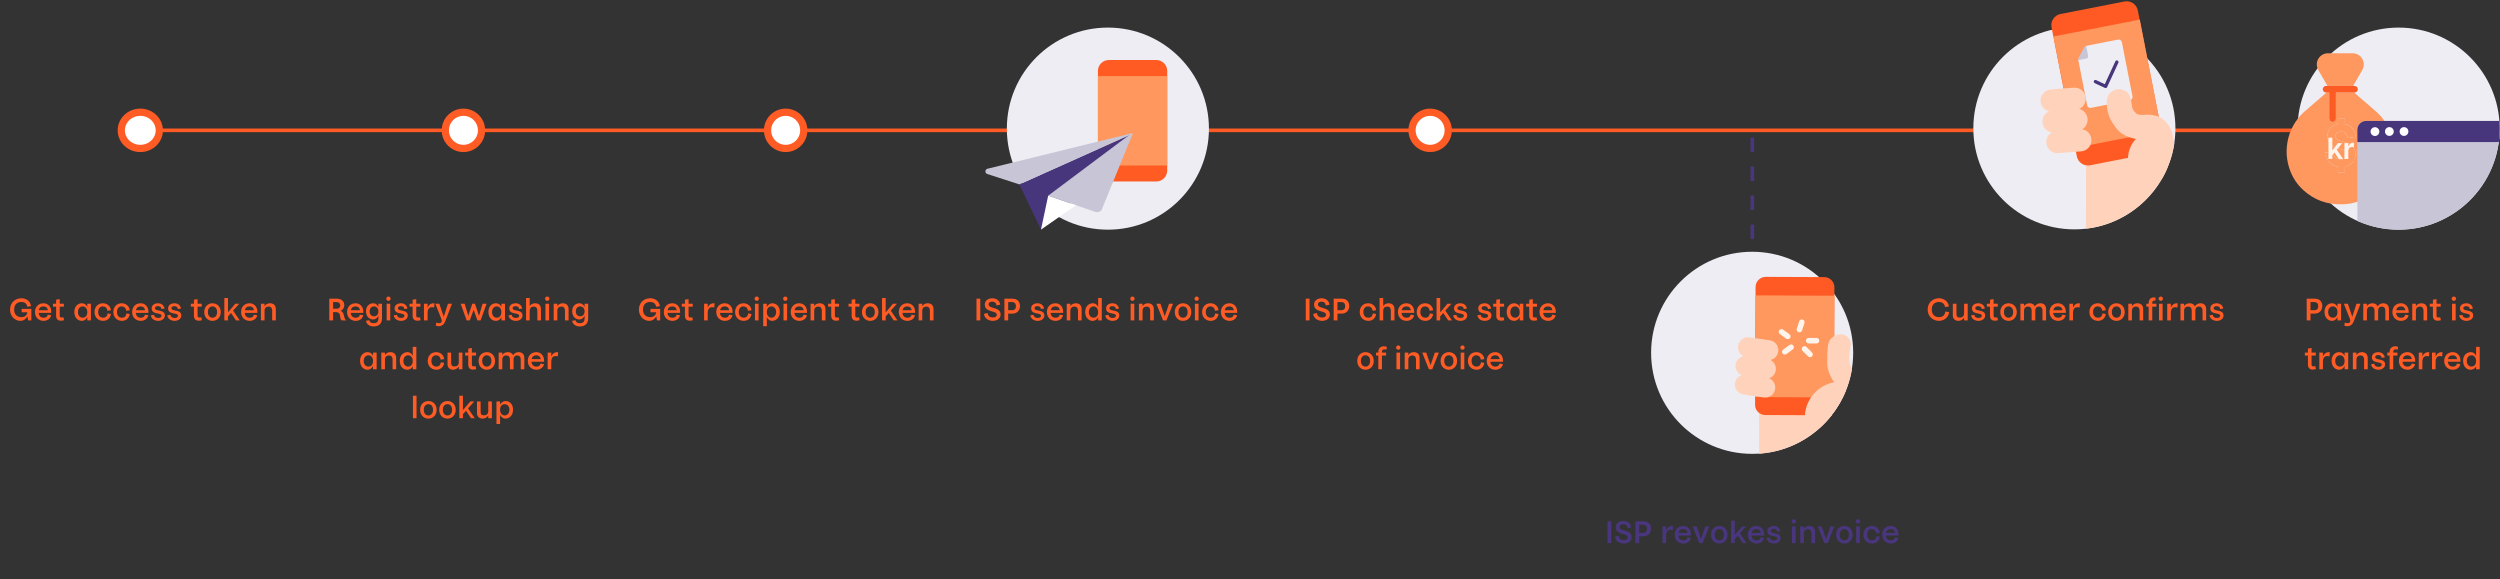 <svg width="1381" height="320" viewBox="0 0 1381 320" fill="none" xmlns="http://www.w3.org/2000/svg">
<rect x="0" y="0" width="1381" height="320" fill="#333333" stroke="none"/>
<g clip-path="url(#clip0)">
<line x1="968" y1="212" x2="968" y2="71" stroke="#49367E" stroke-width="2" stroke-dasharray="8 8"/>
<line x1="78" y1="72" x2="1324" y2="72" stroke="#FF5B24" stroke-width="2"/>
<path d="M1276.32 166.872L1278.46 166.872C1279.82 166.872 1280.59 167.672 1280.59 169.16C1280.59 170.568 1279.82 171.368 1278.43 171.368L1276.32 171.368L1276.32 166.872ZM1274.22 165L1274.22 177L1276.32 177L1276.32 173.24L1278.64 173.24C1281.2 173.24 1282.83 171.448 1282.83 169.128C1282.83 166.44 1281.29 165 1278.62 165L1274.22 165ZM1288.1 177.24C1289.75 177.24 1290.75 176.232 1291.22 175.096L1291.22 177L1293.22 177L1293.22 167.784L1291.22 167.784L1291.22 169.592C1290.56 168.136 1289.55 167.528 1288.11 167.528C1286.18 167.528 1284.05 169.08 1284.05 172.296C1284.05 175.672 1286.19 177.24 1288.1 177.24ZM1288.66 169.256C1290 169.256 1291.22 170.28 1291.22 172.408C1291.22 174.6 1290 175.496 1288.64 175.496C1287.38 175.496 1286.07 174.552 1286.07 172.408C1286.07 170.232 1287.39 169.256 1288.66 169.256ZM1296.6 180.2C1298.39 180.2 1299.54 179.256 1300.26 177.384L1303.94 167.784L1301.72 167.784L1299.4 174.984L1296.96 167.784L1294.74 167.784L1298.13 176.296C1298.6 177.464 1298.16 178.536 1296.79 178.536C1296.07 178.536 1295.62 178.312 1295.33 178.136L1295.01 179.864C1295.44 180.072 1295.99 180.2 1296.6 180.2ZM1315.66 169.336C1316.8 169.336 1317.66 169.976 1317.66 171.688L1317.66 177L1319.66 177L1319.66 170.824C1319.66 168.344 1318.14 167.528 1316.46 167.528C1315.44 167.528 1314.14 167.944 1313.45 169.32C1312.96 168.008 1311.79 167.528 1310.56 167.528C1309.45 167.528 1308.12 167.96 1307.47 169.144L1307.47 167.784L1305.47 167.784L1305.47 177L1307.47 177L1307.47 171.736C1307.47 170.088 1308.41 169.336 1309.69 169.336C1310.83 169.336 1311.69 169.976 1311.69 171.688L1311.69 177L1313.69 177L1313.69 171.736C1313.69 170.088 1314.52 169.336 1315.66 169.336ZM1326.19 169.256C1327.48 169.256 1328.51 169.864 1328.67 171.4L1323.66 171.4C1323.93 169.976 1324.86 169.256 1326.19 169.256ZM1330.56 172.824L1330.56 172.168C1330.56 169.448 1328.76 167.528 1326.27 167.528C1323.6 167.528 1321.56 169.4 1321.56 172.36C1321.56 175.4 1323.68 177.24 1326.4 177.24C1328.09 177.24 1330.14 176.264 1330.49 174.136L1328.64 173.816C1328.43 174.872 1327.82 175.512 1326.32 175.512C1324.65 175.512 1323.74 174.44 1323.6 172.824L1330.56 172.824ZM1336.8 169.336C1337.89 169.336 1338.75 169.976 1338.75 171.688L1338.75 177L1340.75 177L1340.75 170.824C1340.75 168.344 1339.19 167.528 1337.54 167.528C1336.45 167.528 1335.19 167.976 1334.53 169.144L1334.53 167.784L1332.53 167.784L1332.53 177L1334.53 177L1334.53 171.736C1334.53 170.088 1335.47 169.336 1336.8 169.336ZM1343.94 165.56L1343.94 167.784L1342.23 167.784L1342.23 169.4L1343.94 169.4L1343.94 174.408C1343.94 176.104 1344.79 177.16 1346.63 177.16C1347.19 177.16 1347.84 177.016 1348.32 176.872L1348 175.256C1347.63 175.352 1347.41 175.4 1347.04 175.4C1346.23 175.4 1345.94 175.032 1345.94 174.312L1345.94 169.4L1348.24 169.4L1348.24 167.784L1345.94 167.784L1345.94 165.24L1343.94 165.56ZM1354.51 167.784L1354.51 177L1356.51 177L1356.51 167.784L1354.51 167.784ZM1355.51 163.8C1354.83 163.8 1354.31 164.344 1354.31 165C1354.31 165.656 1354.83 166.2 1355.51 166.2C1356.18 166.2 1356.71 165.656 1356.71 165C1356.71 164.344 1356.18 163.8 1355.51 163.8ZM1358.88 170.376C1358.88 171.656 1359.62 172.6 1361.19 172.936L1362.87 173.304C1364.02 173.56 1364.34 173.896 1364.34 174.44C1364.34 175.208 1363.59 175.64 1362.48 175.64C1361.19 175.64 1360.34 175.032 1360.21 173.896L1358.44 174.216C1358.74 176.36 1360.74 177.24 1362.53 177.24C1364.31 177.24 1366.2 176.248 1366.2 174.248C1366.2 172.968 1365.44 172.104 1363.81 171.752L1361.99 171.352C1361.06 171.144 1360.74 170.696 1360.74 170.216C1360.74 169.544 1361.38 169.128 1362.29 169.128C1363.4 169.128 1364.21 169.528 1364.28 170.728L1366.05 170.408C1365.52 168.344 1364.13 167.528 1362.28 167.528C1360.77 167.528 1358.88 168.36 1358.88 170.376ZM1274.91 192.56L1274.91 194.784L1273.2 194.784L1273.2 196.4L1274.91 196.4L1274.91 201.408C1274.91 203.104 1275.76 204.16 1277.6 204.16C1278.16 204.16 1278.82 204.016 1279.3 203.872L1278.98 202.256C1278.61 202.352 1278.39 202.4 1278.02 202.4C1277.2 202.4 1276.91 202.032 1276.91 201.312L1276.91 196.4L1279.22 196.4L1279.22 194.784L1276.91 194.784L1276.91 192.24L1274.91 192.56ZM1285.59 196.688C1286.09 196.688 1286.44 196.752 1286.79 196.896L1286.99 194.656C1286.79 194.56 1286.52 194.528 1286.28 194.528C1285.37 194.528 1283.93 195.056 1283.18 196.992L1283.18 194.784L1281.18 194.784L1281.18 204L1283.18 204L1283.18 199.968C1283.18 197.408 1284.3 196.688 1285.59 196.688ZM1292.03 204.24C1293.67 204.24 1294.68 203.232 1295.15 202.096L1295.15 204L1297.15 204L1297.15 194.784L1295.15 194.784L1295.15 196.592C1294.49 195.136 1293.48 194.528 1292.04 194.528C1290.11 194.528 1287.98 196.08 1287.98 199.296C1287.98 202.672 1290.12 204.24 1292.03 204.24ZM1292.59 196.256C1293.93 196.256 1295.15 197.28 1295.15 199.408C1295.15 201.6 1293.93 202.496 1292.57 202.496C1291.31 202.496 1289.99 201.552 1289.99 199.408C1289.99 197.232 1291.32 196.256 1292.59 196.256ZM1303.98 196.336C1305.07 196.336 1305.93 196.976 1305.93 198.688L1305.93 204L1307.93 204L1307.93 197.824C1307.93 195.344 1306.37 194.528 1304.72 194.528C1303.63 194.528 1302.37 194.976 1301.71 196.144L1301.71 194.784L1299.71 194.784L1299.71 204L1301.71 204L1301.71 198.736C1301.71 197.088 1302.65 196.336 1303.98 196.336ZM1310.22 197.376C1310.22 198.656 1310.96 199.6 1312.52 199.936L1314.2 200.304C1315.36 200.56 1315.68 200.896 1315.68 201.44C1315.68 202.208 1314.92 202.64 1313.82 202.64C1312.52 202.64 1311.68 202.032 1311.55 200.896L1309.77 201.216C1310.08 203.36 1312.08 204.24 1313.87 204.24C1315.64 204.24 1317.53 203.248 1317.53 201.248C1317.53 199.968 1316.78 199.104 1315.15 198.752L1313.32 198.352C1312.4 198.144 1312.08 197.696 1312.08 197.216C1312.08 196.544 1312.72 196.128 1313.63 196.128C1314.73 196.128 1315.55 196.528 1315.61 197.728L1317.39 197.408C1316.86 195.344 1315.47 194.528 1313.61 194.528C1312.11 194.528 1310.22 195.36 1310.22 197.376ZM1320.02 204L1322.02 204L1322.02 196.4L1324.31 196.4L1324.31 194.784L1322.02 194.784L1322.02 194.416C1322.02 193.472 1322.47 192.976 1323.28 192.976C1323.71 192.976 1324.08 193.04 1324.47 193.152L1324.74 191.6C1324.29 191.44 1323.75 191.296 1323.07 191.296C1321.23 191.296 1320.02 192.48 1320.02 194.432L1320.02 194.784L1318.75 194.784L1318.75 196.4L1320.02 196.4L1320.02 204ZM1329.77 196.256C1331.07 196.256 1332.09 196.864 1332.25 198.4L1327.25 198.4C1327.52 196.976 1328.45 196.256 1329.77 196.256ZM1334.14 199.824L1334.14 199.168C1334.14 196.448 1332.35 194.528 1329.85 194.528C1327.18 194.528 1325.15 196.4 1325.15 199.36C1325.15 202.4 1327.26 204.24 1329.98 204.24C1331.68 204.24 1333.73 203.264 1334.08 201.136L1332.22 200.816C1332.01 201.872 1331.41 202.512 1329.9 202.512C1328.24 202.512 1327.33 201.44 1327.18 199.824L1334.14 199.824ZM1340.53 196.688C1341.03 196.688 1341.38 196.752 1341.73 196.896L1341.92 194.656C1341.73 194.56 1341.46 194.528 1341.22 194.528C1340.31 194.528 1338.87 195.056 1338.12 196.992L1338.12 194.784L1336.12 194.784L1336.12 204L1338.12 204L1338.12 199.968C1338.12 197.408 1339.24 196.688 1340.53 196.688ZM1347.84 196.688C1348.34 196.688 1348.69 196.752 1349.04 196.896L1349.24 194.656C1349.04 194.56 1348.77 194.528 1348.53 194.528C1347.62 194.528 1346.18 195.056 1345.43 196.992L1345.43 194.784L1343.43 194.784L1343.43 204L1345.43 204L1345.43 199.968C1345.43 197.408 1346.55 196.688 1347.84 196.688ZM1354.79 196.256C1356.08 196.256 1357.11 196.864 1357.27 198.4L1352.26 198.4C1352.53 196.976 1353.46 196.256 1354.79 196.256ZM1359.16 199.824L1359.16 199.168C1359.16 196.448 1357.36 194.528 1354.87 194.528C1352.2 194.528 1350.16 196.4 1350.16 199.36C1350.16 202.4 1352.28 204.24 1355 204.24C1356.69 204.24 1358.74 203.264 1359.09 201.136L1357.24 200.816C1357.03 201.872 1356.42 202.512 1354.92 202.512C1353.25 202.512 1352.34 201.44 1352.2 199.824L1359.16 199.824ZM1369.79 191.6L1367.79 191.6L1367.79 196.592C1367.13 195.136 1366.14 194.528 1364.89 194.528C1362.75 194.528 1360.62 196.08 1360.62 199.296C1360.62 202.672 1362.76 204.24 1364.64 204.24C1366.32 204.24 1367.32 203.36 1367.79 202.256L1367.79 204L1369.79 204L1369.79 191.6ZM1365.23 196.256C1366.57 196.256 1367.79 197.328 1367.79 199.408C1367.79 201.552 1366.57 202.496 1365.21 202.496C1363.95 202.496 1362.64 201.504 1362.64 199.408C1362.64 197.28 1363.96 196.256 1365.23 196.256Z" fill="#FF5B24"/>
<path d="M1076.62 169.288C1076.14 166.344 1073.61 164.76 1071.1 164.76C1067.67 164.76 1064.84 167.24 1064.84 170.92C1064.84 174.856 1067.7 177.24 1071.14 177.24C1073.46 177.24 1076.36 175.688 1076.71 172.392L1074.55 172.072C1074.38 174.456 1072.74 175.192 1071.14 175.192C1068.87 175.192 1067.1 173.896 1067.1 170.92C1067.1 168.216 1068.87 166.808 1071.02 166.808C1072.49 166.808 1074.1 167.416 1074.46 169.608L1076.62 169.288ZM1086.96 177L1086.96 167.784L1084.96 167.784L1084.96 173.144C1084.96 174.712 1083.92 175.432 1082.58 175.432C1081.35 175.432 1080.74 174.888 1080.74 173.464L1080.74 167.784L1078.74 167.784L1078.74 174.216C1078.74 176.344 1080.28 177.24 1081.81 177.24C1082.96 177.24 1084.24 176.712 1084.96 175.448L1084.96 177L1086.96 177ZM1089.3 170.376C1089.3 171.656 1090.03 172.6 1091.6 172.936L1093.28 173.304C1094.43 173.56 1094.75 173.896 1094.75 174.44C1094.75 175.208 1094 175.64 1092.9 175.64C1091.6 175.64 1090.75 175.032 1090.63 173.896L1088.85 174.216C1089.15 176.36 1091.15 177.24 1092.95 177.24C1094.72 177.24 1096.61 176.248 1096.61 174.248C1096.61 172.968 1095.86 172.104 1094.23 171.752L1092.4 171.352C1091.47 171.144 1091.15 170.696 1091.15 170.216C1091.15 169.544 1091.79 169.128 1092.71 169.128C1093.81 169.128 1094.63 169.528 1094.69 170.728L1096.47 170.408C1095.94 168.344 1094.55 167.528 1092.69 167.528C1091.19 167.528 1089.3 168.36 1089.3 170.376ZM1099.27 165.56L1099.27 167.784L1097.56 167.784L1097.56 169.4L1099.27 169.4L1099.27 174.408C1099.27 176.104 1100.12 177.16 1101.96 177.16C1102.52 177.16 1103.18 177.016 1103.66 176.872L1103.34 175.256C1102.97 175.352 1102.75 175.4 1102.38 175.4C1101.56 175.4 1101.27 175.032 1101.27 174.312L1101.27 169.4L1103.58 169.4L1103.58 167.784L1101.27 167.784L1101.27 165.24L1099.27 165.56ZM1109.52 167.528C1107.03 167.528 1104.96 169.352 1104.96 172.376C1104.96 175.4 1107.03 177.24 1109.52 177.24C1112.02 177.24 1114.08 175.4 1114.08 172.376C1114.08 169.352 1112.02 167.528 1109.52 167.528ZM1109.52 169.256C1110.9 169.256 1112.07 170.264 1112.07 172.376C1112.07 174.488 1110.9 175.512 1109.52 175.512C1108.15 175.512 1106.98 174.488 1106.98 172.376C1106.98 170.264 1108.15 169.256 1109.52 169.256ZM1126.26 169.336C1127.4 169.336 1128.26 169.976 1128.26 171.688L1128.26 177L1130.26 177L1130.26 170.824C1130.26 168.344 1128.74 167.528 1127.06 167.528C1126.04 167.528 1124.74 167.944 1124.05 169.32C1123.56 168.008 1122.39 167.528 1121.16 167.528C1120.05 167.528 1118.73 167.96 1118.07 169.144L1118.07 167.784L1116.07 167.784L1116.07 177L1118.07 177L1118.07 171.736C1118.07 170.088 1119.01 169.336 1120.29 169.336C1121.43 169.336 1122.29 169.976 1122.29 171.688L1122.29 177L1124.29 177L1124.29 171.736C1124.29 170.088 1125.13 169.336 1126.26 169.336ZM1136.79 169.256C1138.08 169.256 1139.11 169.864 1139.27 171.4L1134.26 171.4C1134.53 169.976 1135.46 169.256 1136.79 169.256ZM1141.16 172.824L1141.16 172.168C1141.16 169.448 1139.36 167.528 1136.87 167.528C1134.2 167.528 1132.16 169.4 1132.16 172.36C1132.16 175.4 1134.28 177.24 1137 177.24C1138.69 177.24 1140.74 176.264 1141.09 174.136L1139.24 173.816C1139.03 174.872 1138.42 175.512 1136.92 175.512C1135.25 175.512 1134.34 174.44 1134.2 172.824L1141.16 172.824ZM1147.55 169.688C1148.04 169.688 1148.4 169.752 1148.75 169.896L1148.94 167.656C1148.75 167.56 1148.48 167.528 1148.24 167.528C1147.32 167.528 1145.88 168.056 1145.13 169.992L1145.13 167.784L1143.13 167.784L1143.13 177L1145.13 177L1145.13 172.968C1145.13 170.408 1146.25 169.688 1147.55 169.688ZM1163.27 171.368C1162.93 168.888 1160.96 167.528 1158.82 167.528C1156.18 167.528 1154.18 169.4 1154.18 172.376C1154.18 175.224 1156.15 177.24 1158.96 177.24C1160.74 177.24 1162.82 176.264 1163.25 173.448L1161.43 173.128C1161.22 174.696 1160.36 175.496 1158.95 175.496C1157.08 175.496 1156.2 174.072 1156.2 172.376C1156.2 170.328 1157.32 169.256 1158.72 169.256C1160 169.256 1161.08 169.944 1161.3 171.688L1163.27 171.368ZM1169.13 167.528C1166.64 167.528 1164.57 169.352 1164.57 172.376C1164.57 175.4 1166.64 177.24 1169.13 177.24C1171.63 177.24 1173.69 175.4 1173.69 172.376C1173.69 169.352 1171.63 167.528 1169.13 167.528ZM1169.13 169.256C1170.51 169.256 1171.68 170.264 1171.68 172.376C1171.68 174.488 1170.51 175.512 1169.13 175.512C1167.76 175.512 1166.59 174.488 1166.59 172.376C1166.59 170.264 1167.76 169.256 1169.13 169.256ZM1179.95 169.336C1181.04 169.336 1181.9 169.976 1181.9 171.688L1181.9 177L1183.9 177L1183.9 170.824C1183.9 168.344 1182.33 167.528 1180.69 167.528C1179.6 167.528 1178.33 167.976 1177.68 169.144L1177.68 167.784L1175.68 167.784L1175.68 177L1177.68 177L1177.68 171.736C1177.68 170.088 1178.62 169.336 1179.95 169.336ZM1186.91 177L1188.91 177L1188.91 169.4L1191.2 169.4L1191.2 167.784L1188.91 167.784L1188.91 167.416C1188.91 166.536 1189.17 166.072 1190.01 166.072C1190.24 166.072 1190.43 166.088 1190.62 166.12L1190.77 164.424C1190.51 164.344 1190.17 164.296 1189.79 164.296C1188.06 164.296 1186.91 165.384 1186.91 167.432L1186.91 167.784L1185.65 167.784L1185.65 169.4L1186.91 169.4L1186.91 177ZM1192.62 167.784L1192.62 177L1194.62 177L1194.62 167.784L1192.62 167.784ZM1193.61 163.8C1192.94 163.8 1192.41 164.344 1192.41 165C1192.41 165.656 1192.94 166.2 1193.61 166.2C1194.28 166.2 1194.81 165.656 1194.81 165C1194.81 164.344 1194.28 163.8 1193.61 163.8ZM1201.59 169.688C1202.09 169.688 1202.44 169.752 1202.79 169.896L1202.99 167.656C1202.79 167.56 1202.52 167.528 1202.28 167.528C1201.37 167.528 1199.93 168.056 1199.18 169.992L1199.18 167.784L1197.18 167.784L1197.18 177L1199.18 177L1199.18 172.968C1199.18 170.408 1200.3 169.688 1201.59 169.688ZM1214.68 169.336C1215.82 169.336 1216.68 169.976 1216.68 171.688L1216.68 177L1218.68 177L1218.68 170.824C1218.68 168.344 1217.16 167.528 1215.48 167.528C1214.46 167.528 1213.16 167.944 1212.47 169.32C1211.98 168.008 1210.81 167.528 1209.58 167.528C1208.47 167.528 1207.15 167.96 1206.49 169.144L1206.49 167.784L1204.49 167.784L1204.49 177L1206.49 177L1206.49 171.736C1206.49 170.088 1207.43 169.336 1208.71 169.336C1209.85 169.336 1210.71 169.976 1210.71 171.688L1210.71 177L1212.71 177L1212.71 171.736C1212.71 170.088 1213.55 169.336 1214.68 169.336ZM1220.97 170.376C1220.97 171.656 1221.71 172.6 1223.27 172.936L1224.95 173.304C1226.11 173.56 1226.43 173.896 1226.43 174.44C1226.43 175.208 1225.67 175.64 1224.57 175.64C1223.27 175.64 1222.43 175.032 1222.3 173.896L1220.52 174.216C1220.83 176.36 1222.83 177.24 1224.62 177.24C1226.39 177.24 1228.28 176.248 1228.28 174.248C1228.28 172.968 1227.53 172.104 1225.9 171.752L1224.07 171.352C1223.15 171.144 1222.83 170.696 1222.83 170.216C1222.83 169.544 1223.47 169.128 1224.38 169.128C1225.48 169.128 1226.3 169.528 1226.36 170.728L1228.14 170.408C1227.61 168.344 1226.22 167.528 1224.36 167.528C1222.86 167.528 1220.97 168.36 1220.97 170.376Z" fill="#FF5B24"/>
<path d="M887.978 288L887.978 300L890.074 300L890.074 288L887.978 288ZM892.565 291.216C892.565 295.84 899.205 294.32 899.205 296.864C899.205 297.776 898.501 298.384 897.141 298.384C895.845 298.384 894.357 297.952 894.149 295.904L892.085 296.384C892.405 298.96 894.677 300.24 897.077 300.24C899.205 300.24 901.301 299.024 901.301 296.736C901.301 292.256 894.693 293.888 894.693 291.136C894.693 290.192 895.413 289.616 896.645 289.616C897.717 289.616 898.917 290.096 899.013 291.76L901.125 291.28C900.773 288.8 898.629 287.76 896.741 287.76C894.645 287.76 892.565 288.912 892.565 291.216ZM905.496 289.872L907.64 289.872C909 289.872 909.768 290.672 909.768 292.16C909.768 293.568 909 294.368 907.608 294.368L905.496 294.368L905.496 289.872ZM903.4 288L903.4 300L905.496 300L905.496 296.24L907.816 296.24C910.376 296.24 912.008 294.448 912.008 292.128C912.008 289.44 910.472 288 907.8 288L903.4 288ZM922.782 292.688C923.278 292.688 923.63 292.752 923.982 292.896L924.174 290.656C923.982 290.56 923.71 290.528 923.47 290.528C922.558 290.528 921.118 291.056 920.366 292.992L920.366 290.784L918.366 290.784L918.366 300L920.366 300L920.366 295.968C920.366 293.408 921.486 292.688 922.782 292.688ZM929.726 292.256C931.022 292.256 932.046 292.864 932.206 294.4L927.198 294.4C927.47 292.976 928.398 292.256 929.726 292.256ZM934.094 295.824L934.094 295.168C934.094 292.448 932.302 290.528 929.806 290.528C927.134 290.528 925.102 292.4 925.102 295.36C925.102 298.4 927.214 300.24 929.934 300.24C931.63 300.24 933.678 299.264 934.03 297.136L932.174 296.816C931.966 297.872 931.358 298.512 929.854 298.512C928.19 298.512 927.278 297.44 927.134 295.824L934.094 295.824ZM944.229 290.784L942.005 290.784L939.637 297.744L937.253 290.784L935.029 290.784L938.709 300L940.549 300L944.229 290.784ZM949.741 290.528C947.245 290.528 945.181 292.352 945.181 295.376C945.181 298.4 947.245 300.24 949.741 300.24C952.237 300.24 954.301 298.4 954.301 295.376C954.301 292.352 952.237 290.528 949.741 290.528ZM949.741 292.256C951.117 292.256 952.285 293.264 952.285 295.376C952.285 297.488 951.117 298.512 949.741 298.512C948.365 298.512 947.197 297.488 947.197 295.376C947.197 293.264 948.365 292.256 949.741 292.256ZM956.288 300L958.288 300L958.288 297.792L959.984 295.888L962.736 300L964.816 300L961.12 294.592L964.512 290.784L962.336 290.784L958.288 295.552L958.288 287.6L956.288 287.6L956.288 300ZM970.148 292.256C971.444 292.256 972.468 292.864 972.628 294.4L967.62 294.4C967.892 292.976 968.82 292.256 970.148 292.256ZM974.516 295.824L974.516 295.168C974.516 292.448 972.724 290.528 970.228 290.528C967.556 290.528 965.524 292.4 965.524 295.36C965.524 298.4 967.636 300.24 970.356 300.24C972.052 300.24 974.1 299.264 974.452 297.136L972.596 296.816C972.388 297.872 971.78 298.512 970.276 298.512C968.612 298.512 967.7 297.44 967.556 295.824L974.516 295.824ZM976.299 293.376C976.299 294.656 977.035 295.6 978.603 295.936L980.283 296.304C981.435 296.56 981.755 296.896 981.755 297.44C981.755 298.208 981.003 298.64 979.899 298.64C978.603 298.64 977.755 298.032 977.627 296.896L975.851 297.216C976.155 299.36 978.155 300.24 979.947 300.24C981.723 300.24 983.611 299.248 983.611 297.248C983.611 295.968 982.859 295.104 981.227 294.752L979.403 294.352C978.475 294.144 978.155 293.696 978.155 293.216C978.155 292.544 978.795 292.128 979.707 292.128C980.811 292.128 981.627 292.528 981.691 293.728L983.467 293.408C982.939 291.344 981.547 290.528 979.691 290.528C978.187 290.528 976.299 291.36 976.299 293.376ZM989.882 290.784L989.882 300L991.882 300L991.882 290.784L989.882 290.784ZM990.874 286.8C990.202 286.8 989.674 287.344 989.674 288C989.674 288.656 990.202 289.2 990.874 289.2C991.546 289.2 992.074 288.656 992.074 288C992.074 287.344 991.546 286.8 990.874 286.8ZM998.716 292.336C999.804 292.336 1000.67 292.976 1000.67 294.688L1000.67 300L1002.67 300L1002.67 293.824C1002.67 291.344 1001.1 290.528 999.452 290.528C998.364 290.528 997.1 290.976 996.444 292.144L996.444 290.784L994.444 290.784L994.444 300L996.444 300L996.444 294.736C996.444 293.088 997.388 292.336 998.716 292.336ZM1013.31 290.784L1011.08 290.784L1008.72 297.744L1006.33 290.784L1004.11 290.784L1007.79 300L1009.63 300L1013.31 290.784ZM1018.82 290.528C1016.32 290.528 1014.26 292.352 1014.26 295.376C1014.26 298.4 1016.32 300.24 1018.82 300.24C1021.31 300.24 1023.38 298.4 1023.38 295.376C1023.38 292.352 1021.31 290.528 1018.82 290.528ZM1018.82 292.256C1020.19 292.256 1021.36 293.264 1021.36 295.376C1021.36 297.488 1020.19 298.512 1018.82 298.512C1017.44 298.512 1016.27 297.488 1016.27 295.376C1016.27 293.264 1017.44 292.256 1018.82 292.256ZM1025.37 290.784L1025.37 300L1027.37 300L1027.37 290.784L1025.37 290.784ZM1026.36 286.8C1025.69 286.8 1025.16 287.344 1025.16 288C1025.16 288.656 1025.69 289.2 1026.36 289.2C1027.03 289.2 1027.56 288.656 1027.56 288C1027.56 287.344 1027.03 286.8 1026.36 286.8ZM1038.44 294.368C1038.1 291.888 1036.14 290.528 1033.99 290.528C1031.35 290.528 1029.35 292.4 1029.35 295.376C1029.35 298.224 1031.32 300.24 1034.14 300.24C1035.91 300.24 1037.99 299.264 1038.42 296.448L1036.6 296.128C1036.39 297.696 1035.53 298.496 1034.12 298.496C1032.25 298.496 1031.37 297.072 1031.37 295.376C1031.37 293.328 1032.49 292.256 1033.9 292.256C1035.18 292.256 1036.25 292.944 1036.47 294.688L1038.44 294.368ZM1044.37 292.256C1045.66 292.256 1046.69 292.864 1046.85 294.4L1041.84 294.4C1042.11 292.976 1043.04 292.256 1044.37 292.256ZM1048.74 295.824L1048.74 295.168C1048.74 292.448 1046.94 290.528 1044.45 290.528C1041.78 290.528 1039.74 292.4 1039.74 295.36C1039.74 298.4 1041.86 300.24 1044.58 300.24C1046.27 300.24 1048.32 299.264 1048.67 297.136L1046.82 296.816C1046.61 297.872 1046 298.512 1044.5 298.512C1042.83 298.512 1041.92 297.44 1041.78 295.824L1048.74 295.824Z" fill="#49367E"/>
<path d="M721.299 165L721.299 177L723.395 177L723.395 165L721.299 165ZM725.885 168.216C725.885 172.84 732.525 171.32 732.525 173.864C732.525 174.776 731.821 175.384 730.461 175.384C729.165 175.384 727.677 174.952 727.469 172.904L725.405 173.384C725.725 175.96 727.997 177.24 730.397 177.24C732.525 177.24 734.621 176.024 734.621 173.736C734.621 169.256 728.013 170.888 728.013 168.136C728.013 167.192 728.733 166.616 729.965 166.616C731.037 166.616 732.237 167.096 732.333 168.76L734.445 168.28C734.093 165.8 731.949 164.76 730.061 164.76C727.965 164.76 725.885 165.912 725.885 168.216ZM738.816 166.872L740.96 166.872C742.32 166.872 743.088 167.672 743.088 169.16C743.088 170.568 742.32 171.368 740.928 171.368L738.816 171.368L738.816 166.872ZM736.72 165L736.72 177L738.816 177L738.816 173.24L741.136 173.24C743.696 173.24 745.328 171.448 745.329 169.128C745.329 166.44 743.793 165 741.12 165L736.72 165ZM760.198 171.368C759.862 168.888 757.894 167.528 755.75 167.528C753.11 167.528 751.11 169.4 751.11 172.376C751.11 175.224 753.078 177.24 755.894 177.24C757.67 177.24 759.75 176.264 760.182 173.448L758.358 173.128C758.15 174.696 757.286 175.496 755.878 175.496C754.006 175.496 753.126 174.072 753.126 172.376C753.126 170.328 754.246 169.256 755.654 169.256C756.934 169.256 758.006 169.944 758.23 171.688L760.198 171.368ZM762.077 164.6L762.077 177L764.077 177L764.077 171.736C764.077 170.088 765.021 169.336 766.365 169.336C767.437 169.336 768.301 169.976 768.301 171.688L768.301 177L770.301 177L770.301 170.824C770.301 168.344 768.781 167.528 767.021 167.528C766.045 167.528 764.733 167.96 764.077 169.144L764.077 164.6L762.077 164.6ZM776.828 169.256C778.124 169.256 779.148 169.864 779.308 171.4L774.3 171.4C774.572 169.976 775.5 169.256 776.828 169.256ZM781.196 172.824L781.196 172.168C781.196 169.448 779.404 167.528 776.908 167.528C774.236 167.528 772.204 169.4 772.204 172.36C772.204 175.4 774.316 177.24 777.036 177.24C778.732 177.24 780.78 176.264 781.132 174.136L779.276 173.816C779.068 174.872 778.46 175.512 776.956 175.512C775.292 175.512 774.38 174.44 774.236 172.824L781.196 172.824ZM791.683 171.368C791.347 168.888 789.379 167.528 787.235 167.528C784.595 167.528 782.595 169.4 782.595 172.376C782.595 175.224 784.563 177.24 787.379 177.24C789.155 177.24 791.235 176.264 791.667 173.448L789.843 173.128C789.635 174.696 788.771 175.496 787.363 175.496C785.491 175.496 784.611 174.072 784.611 172.376C784.611 170.328 785.731 169.256 787.139 169.256C788.419 169.256 789.491 169.944 789.715 171.688L791.683 171.368ZM793.561 177L795.561 177L795.561 174.792L797.257 172.888L800.009 177L802.089 177L798.393 171.592L801.785 167.784L799.609 167.784L795.561 172.552L795.561 164.6L793.561 164.6L793.561 177ZM803.182 170.376C803.182 171.656 803.918 172.6 805.486 172.936L807.166 173.304C808.318 173.56 808.638 173.896 808.638 174.44C808.638 175.208 807.886 175.64 806.782 175.64C805.486 175.64 804.638 175.032 804.51 173.896L802.734 174.216C803.038 176.36 805.038 177.24 806.83 177.24C808.606 177.24 810.494 176.248 810.494 174.248C810.494 172.968 809.742 172.104 808.11 171.752L806.286 171.352C805.358 171.144 805.038 170.696 805.038 170.216C805.038 169.544 805.678 169.128 806.59 169.128C807.694 169.128 808.51 169.528 808.574 170.728L810.35 170.408C809.822 168.344 808.43 167.528 806.574 167.528C805.07 167.528 803.182 168.36 803.182 170.376ZM816.572 170.376C816.572 171.656 817.308 172.6 818.876 172.936L820.556 173.304C821.708 173.56 822.028 173.896 822.028 174.44C822.028 175.208 821.276 175.64 820.172 175.64C818.876 175.64 818.028 175.032 817.9 173.896L816.124 174.216C816.428 176.36 818.428 177.24 820.22 177.24C821.996 177.24 823.884 176.248 823.884 174.248C823.884 172.968 823.132 172.104 821.5 171.752L819.676 171.352C818.748 171.144 818.428 170.696 818.428 170.216C818.428 169.544 819.068 169.128 819.98 169.128C821.084 169.128 821.9 169.528 821.964 170.728L823.74 170.408C823.212 168.344 821.82 167.528 819.964 167.528C818.46 167.528 816.572 168.36 816.572 170.376ZM826.546 165.56L826.546 167.784L824.834 167.784L824.834 169.4L826.546 169.4L826.546 174.408C826.546 176.104 827.394 177.16 829.234 177.16C829.794 177.16 830.45 177.016 830.93 176.872L830.61 175.256C830.242 175.352 830.018 175.4 829.65 175.4C828.834 175.4 828.546 175.032 828.546 174.312L828.546 169.4L830.85 169.4L830.85 167.784L828.546 167.784L828.546 165.24L826.546 165.56ZM836.347 177.24C837.995 177.24 839.003 176.232 839.467 175.096L839.467 177L841.467 177L841.467 167.784L839.467 167.784L839.467 169.592C838.811 168.136 837.803 167.528 836.363 167.528C834.427 167.528 832.299 169.08 832.299 172.296C832.299 175.672 834.443 177.24 836.347 177.24ZM836.907 169.256C838.251 169.256 839.467 170.28 839.467 172.408C839.467 174.6 838.251 175.496 836.891 175.496C835.627 175.496 834.315 174.552 834.315 172.408C834.315 170.232 835.643 169.256 836.907 169.256ZM844.734 165.56L844.734 167.784L843.022 167.784L843.022 169.4L844.734 169.4L844.734 174.408C844.734 176.104 845.582 177.16 847.422 177.16C847.982 177.16 848.638 177.016 849.118 176.872L848.798 175.256C848.43 175.352 848.206 175.4 847.838 175.4C847.022 175.4 846.734 175.032 846.734 174.312L846.734 169.4L849.038 169.4L849.038 167.784L846.734 167.784L846.734 165.24L844.734 165.56ZM855.047 169.256C856.343 169.256 857.367 169.864 857.527 171.4L852.519 171.4C852.791 169.976 853.719 169.256 855.047 169.256ZM859.415 172.824L859.415 172.168C859.415 169.448 857.623 167.528 855.127 167.528C852.455 167.528 850.423 169.4 850.423 172.36C850.423 175.4 852.535 177.24 855.255 177.24C856.951 177.24 858.999 176.264 859.351 174.136L857.495 173.816C857.287 174.872 856.679 175.512 855.175 175.512C853.511 175.512 852.599 174.44 852.455 172.824L859.415 172.824ZM754.311 194.528C751.815 194.528 749.751 196.352 749.751 199.376C749.751 202.4 751.815 204.24 754.311 204.24C756.807 204.24 758.871 202.4 758.871 199.376C758.871 196.352 756.807 194.528 754.311 194.528ZM754.311 196.256C755.687 196.256 756.855 197.264 756.855 199.376C756.855 201.488 755.687 202.512 754.311 202.512C752.935 202.512 751.767 201.488 751.767 199.376C751.767 197.264 752.935 196.256 754.311 196.256ZM761.386 204L763.386 204L763.386 196.4L765.674 196.4L765.674 194.784L763.386 194.784L763.386 194.416C763.386 193.472 763.834 192.976 764.65 192.976C765.082 192.976 765.45 193.04 765.834 193.152L766.106 191.6C765.658 191.44 765.114 191.296 764.442 191.296C762.602 191.296 761.386 192.48 761.386 194.432L761.386 194.784L760.122 194.784L760.122 196.4L761.386 196.4L761.386 204ZM771.405 194.784L771.405 204L773.405 204L773.405 194.784L771.405 194.784ZM772.397 190.8C771.725 190.8 771.197 191.344 771.197 192C771.197 192.656 771.725 193.2 772.397 193.2C773.069 193.2 773.597 192.656 773.597 192C773.597 191.344 773.069 190.8 772.397 190.8ZM780.239 196.336C781.327 196.336 782.191 196.976 782.191 198.688L782.191 204L784.191 204L784.191 197.824C784.191 195.344 782.623 194.528 780.975 194.528C779.887 194.528 778.623 194.976 777.967 196.144L777.967 194.784L775.967 194.784L775.967 204L777.967 204L777.967 198.736C777.967 197.088 778.911 196.336 780.239 196.336ZM794.831 194.784L792.607 194.784L790.239 201.744L787.855 194.784L785.631 194.784L789.311 204L791.151 204L794.831 194.784ZM800.342 194.528C797.846 194.528 795.782 196.352 795.782 199.376C795.782 202.4 797.846 204.24 800.342 204.24C802.838 204.24 804.902 202.4 804.902 199.376C804.902 196.352 802.838 194.528 800.342 194.528ZM800.342 196.256C801.718 196.256 802.886 197.264 802.886 199.376C802.886 201.488 801.718 202.512 800.342 202.512C798.966 202.512 797.798 201.488 797.798 199.376C797.798 197.264 798.966 196.256 800.342 196.256ZM806.889 194.784L806.889 204L808.889 204L808.889 194.784L806.889 194.784ZM807.881 190.8C807.209 190.8 806.681 191.344 806.681 192C806.681 192.656 807.209 193.2 807.881 193.2C808.553 193.2 809.081 192.656 809.081 192C809.081 191.344 808.553 190.8 807.881 190.8ZM819.964 198.368C819.628 195.888 817.66 194.528 815.516 194.528C812.876 194.528 810.876 196.4 810.876 199.376C810.876 202.224 812.844 204.24 815.66 204.24C817.436 204.24 819.516 203.264 819.948 200.448L818.124 200.128C817.916 201.696 817.052 202.496 815.644 202.496C813.772 202.496 812.892 201.072 812.892 199.376C812.892 197.328 814.012 196.256 815.42 196.256C816.7 196.256 817.772 196.944 817.996 198.688L819.964 198.368ZM825.89 196.256C827.186 196.256 828.21 196.864 828.37 198.4L823.362 198.4C823.634 196.976 824.562 196.256 825.89 196.256ZM830.258 199.824L830.258 199.168C830.258 196.448 828.466 194.528 825.97 194.528C823.298 194.528 821.266 196.4 821.266 199.36C821.266 202.4 823.378 204.24 826.098 204.24C827.794 204.24 829.842 203.264 830.194 201.136L828.338 200.816C828.13 201.872 827.522 202.512 826.018 202.512C824.354 202.512 823.442 201.44 823.298 199.824L830.258 199.824Z" fill="#FF5B24"/>
<path d="M539.408 165L539.408 177L541.504 177L541.504 165L539.408 165ZM543.994 168.216C543.994 172.84 550.634 171.32 550.634 173.864C550.634 174.776 549.93 175.384 548.57 175.384C547.274 175.384 545.786 174.952 545.578 172.904L543.514 173.384C543.834 175.96 546.106 177.24 548.506 177.24C550.634 177.24 552.73 176.024 552.73 173.736C552.73 169.256 546.122 170.888 546.122 168.136C546.122 167.192 546.842 166.616 548.074 166.616C549.146 166.616 550.346 167.096 550.442 168.76L552.554 168.28C552.202 165.8 550.058 164.76 548.17 164.76C546.074 164.76 543.994 165.912 543.994 168.216ZM556.926 166.872L559.07 166.872C560.43 166.872 561.198 167.672 561.198 169.16C561.198 170.568 560.43 171.368 559.038 171.368L556.926 171.368L556.926 166.872ZM554.83 165L554.83 177L556.926 177L556.926 173.24L559.246 173.24C561.806 173.24 563.438 171.448 563.438 169.128C563.438 166.44 561.902 165 559.23 165L554.83 165ZM569.604 170.376C569.604 171.656 570.34 172.6 571.908 172.936L573.588 173.304C574.74 173.56 575.06 173.896 575.06 174.44C575.06 175.208 574.308 175.64 573.204 175.64C571.908 175.64 571.06 175.032 570.932 173.896L569.156 174.216C569.46 176.36 571.46 177.24 573.252 177.24C575.028 177.24 576.916 176.248 576.916 174.248C576.916 172.968 576.164 172.104 574.532 171.752L572.708 171.352C571.78 171.144 571.46 170.696 571.46 170.216C571.46 169.544 572.1 169.128 573.012 169.128C574.116 169.128 574.932 169.528 574.996 170.728L576.772 170.408C576.244 168.344 574.852 167.528 572.996 167.528C571.492 167.528 569.604 168.36 569.604 170.376ZM582.922 169.256C584.218 169.256 585.242 169.864 585.402 171.4L580.394 171.4C580.666 169.976 581.594 169.256 582.922 169.256ZM587.29 172.824L587.29 172.168C587.29 169.448 585.498 167.528 583.002 167.528C580.33 167.528 578.298 169.4 578.298 172.36C578.298 175.4 580.41 177.24 583.13 177.24C584.826 177.24 586.874 176.264 587.226 174.136L585.37 173.816C585.162 174.872 584.554 175.512 583.05 175.512C581.386 175.512 580.474 174.44 580.33 172.824L587.29 172.824ZM593.536 169.336C594.624 169.336 595.488 169.976 595.488 171.688L595.488 177L597.488 177L597.488 170.824C597.488 168.344 595.92 167.528 594.272 167.528C593.184 167.528 591.92 167.976 591.264 169.144L591.264 167.784L589.264 167.784L589.264 177L591.264 177L591.264 171.736C591.264 170.088 592.208 169.336 593.536 169.336ZM608.624 164.6L606.623 164.6L606.623 169.592C605.967 168.136 604.975 167.528 603.727 167.528C601.583 167.528 599.455 169.08 599.455 172.296C599.455 175.672 601.599 177.24 603.471 177.24C605.151 177.24 606.159 176.36 606.623 175.256L606.623 177L608.623 177L608.624 164.6ZM604.063 169.256C605.407 169.256 606.623 170.328 606.623 172.408C606.623 174.552 605.407 175.496 604.047 175.496C602.783 175.496 601.471 174.504 601.471 172.408C601.471 170.28 602.799 169.256 604.063 169.256ZM610.994 170.376C610.994 171.656 611.73 172.6 613.298 172.936L614.978 173.304C616.13 173.56 616.45 173.896 616.45 174.44C616.45 175.208 615.698 175.64 614.594 175.64C613.298 175.64 612.45 175.032 612.322 173.896L610.546 174.216C610.85 176.36 612.85 177.24 614.642 177.24C616.418 177.24 618.306 176.248 618.306 174.248C618.306 172.968 617.554 172.104 615.922 171.752L614.098 171.352C613.17 171.144 612.85 170.696 612.85 170.216C612.85 169.544 613.49 169.128 614.402 169.128C615.506 169.128 616.322 169.528 616.386 170.728L618.162 170.408C617.634 168.344 616.242 167.528 614.386 167.528C612.882 167.528 610.994 168.36 610.994 170.376ZM624.577 167.784L624.577 177L626.577 177L626.577 167.784L624.577 167.784ZM625.569 163.8C624.897 163.8 624.369 164.344 624.369 165C624.369 165.656 624.897 166.2 625.569 166.2C626.241 166.2 626.769 165.656 626.769 165C626.769 164.344 626.241 163.8 625.569 163.8ZM633.411 169.336C634.499 169.336 635.363 169.976 635.363 171.688L635.363 177L637.363 177L637.363 170.824C637.363 168.344 635.795 167.528 634.147 167.528C633.059 167.528 631.795 167.976 631.139 169.144L631.139 167.784L629.139 167.784L629.139 177L631.139 177L631.139 171.736C631.139 170.088 632.083 169.336 633.411 169.336ZM648.002 167.784L645.778 167.784L643.41 174.744L641.026 167.784L638.802 167.784L642.482 177L644.322 177L648.002 167.784ZM653.514 167.528C651.018 167.528 648.954 169.352 648.954 172.376C648.954 175.4 651.018 177.24 653.514 177.24C656.01 177.24 658.074 175.4 658.074 172.376C658.074 169.352 656.01 167.528 653.514 167.528ZM653.514 169.256C654.89 169.256 656.058 170.264 656.058 172.376C656.058 174.488 654.89 175.512 653.514 175.512C652.138 175.512 650.97 174.488 650.97 172.376C650.97 170.264 652.138 169.256 653.514 169.256ZM660.061 167.784L660.061 177L662.061 177L662.061 167.784L660.061 167.784ZM661.053 163.8C660.381 163.8 659.853 164.344 659.853 165C659.853 165.656 660.381 166.2 661.053 166.2C661.725 166.2 662.253 165.656 662.253 165C662.253 164.344 661.725 163.8 661.053 163.8ZM673.136 171.368C672.8 168.888 670.832 167.528 668.688 167.528C666.048 167.528 664.048 169.4 664.048 172.376C664.048 175.224 666.016 177.24 668.832 177.24C670.608 177.24 672.688 176.264 673.12 173.448L671.296 173.128C671.088 174.696 670.224 175.496 668.816 175.496C666.944 175.496 666.064 174.072 666.064 172.376C666.064 170.328 667.184 169.256 668.592 169.256C669.872 169.256 670.944 169.944 671.168 171.688L673.136 171.368ZM679.062 169.256C680.358 169.256 681.382 169.864 681.542 171.4L676.534 171.4C676.806 169.976 677.734 169.256 679.062 169.256ZM683.43 172.824L683.43 172.168C683.43 169.448 681.638 167.528 679.142 167.528C676.47 167.528 674.438 169.4 674.438 172.36C674.438 175.4 676.55 177.24 679.27 177.24C680.966 177.24 683.014 176.264 683.366 174.136L681.51 173.816C681.302 174.872 680.694 175.512 679.19 175.512C677.526 175.512 676.614 174.44 676.47 172.824L683.43 172.824Z" fill="#FF5B24"/>
<path d="M362.477 172.488L362.461 172.616C362.269 174.136 361.037 175.192 359.149 175.192C357.165 175.192 355.181 174.008 355.181 171.048C355.181 168.232 356.829 166.808 359.037 166.808C360.717 166.808 362.141 167.448 362.413 169.448L364.525 169.128C364.061 165.784 361.165 164.76 359.165 164.76C355.581 164.76 352.925 167.336 352.925 171.048C352.925 174.6 355.533 177.24 358.573 177.24C360.509 177.24 361.885 176.04 362.525 174.76L362.541 174.76L362.909 177L364.685 177L364.685 170.6L359.325 170.6L359.325 172.488L362.477 172.488ZM371.312 169.256C372.608 169.256 373.632 169.864 373.792 171.4L368.784 171.4C369.056 169.976 369.984 169.256 371.312 169.256ZM375.68 172.824L375.68 172.168C375.68 169.448 373.888 167.528 371.392 167.528C368.72 167.528 366.688 169.4 366.688 172.36C366.688 175.4 368.8 177.24 371.52 177.24C373.216 177.24 375.264 176.264 375.616 174.136L373.76 173.816C373.552 174.872 372.944 175.512 371.44 175.512C369.776 175.512 368.864 174.44 368.72 172.824L375.68 172.824ZM378.359 165.56L378.359 167.784L376.647 167.784L376.647 169.4L378.359 169.4L378.359 174.408C378.359 176.104 379.207 177.16 381.047 177.16C381.607 177.16 382.263 177.016 382.743 176.872L382.423 175.256C382.055 175.352 381.831 175.4 381.463 175.4C380.647 175.4 380.359 175.032 380.359 174.312L380.359 169.4L382.663 169.4L382.663 167.784L380.359 167.784L380.359 165.24L378.359 165.56ZM393.352 169.688C393.848 169.688 394.2 169.752 394.552 169.896L394.744 167.656C394.552 167.56 394.28 167.528 394.04 167.528C393.128 167.528 391.688 168.056 390.936 169.992L390.936 167.784L388.936 167.784L388.936 177L390.936 177L390.936 172.968C390.936 170.408 392.056 169.688 393.352 169.688ZM400.297 169.256C401.593 169.256 402.617 169.864 402.777 171.4L397.769 171.4C398.041 169.976 398.969 169.256 400.297 169.256ZM404.665 172.824L404.665 172.168C404.665 169.448 402.873 167.528 400.377 167.528C397.705 167.528 395.673 169.4 395.673 172.36C395.673 175.4 397.785 177.24 400.505 177.24C402.201 177.24 404.249 176.264 404.601 174.136L402.745 173.816C402.537 174.872 401.929 175.512 400.425 175.512C398.761 175.512 397.849 174.44 397.705 172.824L404.665 172.824ZM415.151 171.368C414.815 168.888 412.847 167.528 410.703 167.528C408.063 167.528 406.063 169.4 406.063 172.376C406.063 175.224 408.031 177.24 410.847 177.24C412.623 177.24 414.703 176.264 415.135 173.448L413.311 173.128C413.103 174.696 412.239 175.496 410.831 175.496C408.959 175.496 408.079 174.072 408.079 172.376C408.079 170.328 409.199 169.256 410.607 169.256C411.887 169.256 412.959 169.944 413.183 171.688L415.151 171.368ZM417.03 167.784L417.03 177L419.03 177L419.03 167.784L417.03 167.784ZM418.022 163.8C417.35 163.8 416.822 164.344 416.822 165C416.822 165.656 417.35 166.2 418.022 166.2C418.694 166.2 419.222 165.656 419.222 165C419.222 164.344 418.694 163.8 418.022 163.8ZM426.712 167.528C425.144 167.528 424.184 168.52 423.592 169.592L423.592 167.784L421.592 167.784L421.592 180.2L423.592 180.2L423.592 175.256C424.36 176.568 425.352 177.24 426.52 177.24C428.664 177.24 430.76 175.608 430.761 172.248C430.761 169.032 428.584 167.528 426.712 167.528ZM426.168 169.256C427.432 169.256 428.744 170.264 428.744 172.36C428.744 174.488 427.432 175.496 426.152 175.496C424.808 175.496 423.592 174.408 423.592 172.36C423.592 170.216 424.808 169.256 426.168 169.256ZM432.811 167.784L432.811 177L434.811 177L434.811 167.784L432.811 167.784ZM433.803 163.8C433.131 163.8 432.603 164.344 432.603 165C432.603 165.656 433.131 166.2 433.803 166.2C434.475 166.2 435.003 165.656 435.003 165C435.003 164.344 434.475 163.8 433.803 163.8ZM441.422 169.256C442.718 169.256 443.742 169.864 443.902 171.4L438.894 171.4C439.166 169.976 440.094 169.256 441.422 169.256ZM445.79 172.824L445.79 172.168C445.79 169.448 443.998 167.528 441.502 167.528C438.83 167.528 436.798 169.4 436.798 172.36C436.798 175.4 438.91 177.24 441.63 177.24C443.326 177.24 445.374 176.264 445.726 174.136L443.87 173.816C443.662 174.872 443.054 175.512 441.55 175.512C439.886 175.512 438.974 174.44 438.83 172.824L445.79 172.824ZM452.036 169.336C453.124 169.336 453.988 169.976 453.988 171.688L453.988 177L455.988 177L455.988 170.824C455.988 168.344 454.42 167.528 452.772 167.528C451.684 167.528 450.42 167.976 449.764 169.144L449.764 167.784L447.764 167.784L447.764 177L449.764 177L449.764 171.736C449.764 170.088 450.708 169.336 452.036 169.336ZM459.171 165.56L459.171 167.784L457.459 167.784L457.459 169.4L459.171 169.4L459.171 174.408C459.171 176.104 460.019 177.16 461.859 177.16C462.419 177.16 463.075 177.016 463.555 176.872L463.235 175.256C462.867 175.352 462.643 175.4 462.275 175.4C461.459 175.4 461.171 175.032 461.171 174.312L461.171 169.4L463.475 169.4L463.475 167.784L461.171 167.784L461.171 165.24L459.171 165.56ZM470.453 165.56L470.453 167.784L468.741 167.784L468.741 169.4L470.453 169.4L470.453 174.408C470.453 176.104 471.301 177.16 473.141 177.16C473.701 177.16 474.357 177.016 474.837 176.872L474.517 175.256C474.149 175.352 473.925 175.4 473.557 175.4C472.741 175.4 472.453 175.032 472.453 174.312L472.453 169.4L474.757 169.4L474.757 167.784L472.453 167.784L472.453 165.24L470.453 165.56ZM480.701 167.528C478.205 167.528 476.141 169.352 476.141 172.376C476.141 175.4 478.205 177.24 480.701 177.24C483.197 177.24 485.261 175.4 485.261 172.376C485.261 169.352 483.197 167.528 480.701 167.528ZM480.701 169.256C482.077 169.256 483.245 170.264 483.245 172.376C483.245 174.488 482.077 175.512 480.701 175.512C479.325 175.512 478.157 174.488 478.157 172.376C478.157 170.264 479.325 169.256 480.701 169.256ZM487.249 177L489.249 177L489.249 174.792L490.945 172.888L493.697 177L495.777 177L492.081 171.592L495.473 167.784L493.297 167.784L489.249 172.552L489.249 164.6L487.249 164.6L487.249 177ZM501.109 169.256C502.405 169.256 503.429 169.864 503.589 171.4L498.581 171.4C498.853 169.976 499.781 169.256 501.109 169.256ZM505.477 172.824L505.477 172.168C505.477 169.448 503.685 167.528 501.189 167.528C498.517 167.528 496.485 169.4 496.485 172.36C496.485 175.4 498.597 177.24 501.317 177.24C503.013 177.24 505.061 176.264 505.413 174.136L503.557 173.816C503.349 174.872 502.741 175.512 501.237 175.512C499.573 175.512 498.661 174.44 498.517 172.824L505.477 172.824ZM511.724 169.336C512.812 169.336 513.676 169.976 513.676 171.688L513.676 177L515.676 177L515.676 170.824C515.676 168.344 514.108 167.528 512.46 167.528C511.372 167.528 510.108 167.976 509.452 169.144L509.452 167.784L507.452 167.784L507.452 177L509.452 177L509.452 171.736C509.452 170.088 510.396 169.336 511.724 169.336Z" fill="#FF5B24"/>
<path d="M181.9 165L181.9 177L183.996 177L183.996 172.424L185.516 172.424C186.812 172.424 187.564 172.936 187.756 174.04L188.076 175.896C188.172 176.488 188.444 176.808 188.764 177L191.292 177C190.844 176.728 190.492 176.248 190.348 175.688L189.852 173.752C189.564 172.616 189.02 172.088 188.236 171.768C189.34 171.128 190.188 170.024 190.188 168.632C190.188 166.392 188.684 165 186.06 165L181.9 165ZM186.012 166.872C187.132 166.872 187.948 167.528 187.948 168.728C187.948 169.784 187.212 170.552 186.028 170.552L183.996 170.552L183.996 166.872L186.012 166.872ZM196.336 169.256C197.632 169.256 198.656 169.864 198.816 171.4L193.808 171.4C194.08 169.976 195.008 169.256 196.336 169.256ZM200.704 172.824L200.704 172.168C200.704 169.448 198.912 167.528 196.416 167.528C193.744 167.528 191.712 169.4 191.712 172.36C191.712 175.4 193.824 177.24 196.544 177.24C198.24 177.24 200.288 176.264 200.64 174.136L198.784 173.816C198.576 174.872 197.968 175.512 196.464 175.512C194.8 175.512 193.888 174.44 193.744 172.824L200.704 172.824ZM206.07 176.472C207.686 176.472 208.534 175.416 209.03 174.408L209.03 175.784C209.03 177.736 208.214 178.536 206.438 178.536C205.318 178.536 204.246 178.216 204.07 176.888L202.134 177.208C202.598 179.544 204.694 180.328 206.358 180.328C209.302 180.328 211.03 178.792 211.03 175.704L211.03 167.768L209.03 167.768L209.03 169.56C208.326 168.136 207.446 167.528 206.23 167.528C204.15 167.528 202.182 168.936 202.182 171.864C202.182 175 204.182 176.472 206.07 176.472ZM206.582 169.256C207.926 169.256 209.03 170.232 209.03 171.992C209.03 173.848 207.926 174.728 206.582 174.728C205.286 174.728 204.198 173.848 204.198 171.976C204.198 170.168 205.334 169.256 206.582 169.256ZM213.585 167.784L213.585 177L215.585 177L215.585 167.784L213.585 167.784ZM214.577 163.8C213.905 163.8 213.377 164.344 213.377 165C213.377 165.656 213.905 166.2 214.577 166.2C215.249 166.2 215.777 165.656 215.777 165C215.777 164.344 215.249 163.8 214.577 163.8ZM217.955 170.376C217.955 171.656 218.691 172.6 220.259 172.936L221.939 173.304C223.091 173.56 223.411 173.896 223.411 174.44C223.411 175.208 222.659 175.64 221.555 175.64C220.259 175.64 219.411 175.032 219.283 173.896L217.507 174.216C217.811 176.36 219.811 177.24 221.603 177.24C223.379 177.24 225.267 176.248 225.267 174.248C225.267 172.968 224.515 172.104 222.883 171.752L221.059 171.352C220.131 171.144 219.811 170.696 219.811 170.216C219.811 169.544 220.451 169.128 221.363 169.128C222.467 169.128 223.283 169.528 223.347 170.728L225.123 170.408C224.595 168.344 223.203 167.528 221.347 167.528C219.843 167.528 217.955 168.36 217.955 170.376ZM227.929 165.56L227.929 167.784L226.217 167.784L226.217 169.4L227.929 169.4L227.929 174.408C227.929 176.104 228.777 177.16 230.617 177.16C231.177 177.16 231.833 177.016 232.313 176.872L231.993 175.256C231.625 175.352 231.401 175.4 231.033 175.4C230.217 175.4 229.929 175.032 229.929 174.312L229.929 169.4L232.233 169.4L232.233 167.784L229.929 167.784L229.929 165.24L227.929 165.56ZM238.61 169.688C239.106 169.688 239.458 169.752 239.81 169.896L240.002 167.656C239.81 167.56 239.538 167.528 239.298 167.528C238.386 167.528 236.946 168.056 236.194 169.992L236.194 167.784L234.194 167.784L234.194 177L236.194 177L236.194 172.968C236.194 170.408 237.314 169.688 238.61 169.688ZM242.323 180.2C244.115 180.2 245.267 179.256 245.987 177.384L249.667 167.784L247.443 167.784L245.123 174.984L242.691 167.784L240.467 167.784L243.859 176.296C244.323 177.464 243.891 178.536 242.515 178.536C241.795 178.536 241.347 178.312 241.059 178.136L240.739 179.864C241.171 180.072 241.715 180.2 242.323 180.2ZM268.787 167.784L266.563 167.784L264.595 174.504L262.371 167.784L260.883 167.784L258.675 174.472L256.691 167.784L254.467 167.784L257.779 177L259.507 177L261.635 171.176L263.747 177L265.475 177L268.787 167.784ZM273.839 177.24C275.487 177.24 276.495 176.232 276.959 175.096L276.959 177L278.959 177L278.959 167.784L276.959 167.784L276.959 169.592C276.303 168.136 275.295 167.528 273.855 167.528C271.919 167.528 269.791 169.08 269.791 172.296C269.791 175.672 271.935 177.24 273.839 177.24ZM274.399 169.256C275.743 169.256 276.959 170.28 276.959 172.408C276.959 174.6 275.743 175.496 274.383 175.496C273.119 175.496 271.807 174.552 271.807 172.408C271.807 170.232 273.135 169.256 274.399 169.256ZM281.33 170.376C281.33 171.656 282.066 172.6 283.634 172.936L285.314 173.304C286.466 173.56 286.786 173.896 286.786 174.44C286.786 175.208 286.034 175.64 284.93 175.64C283.634 175.64 282.786 175.032 282.658 173.896L280.882 174.216C281.186 176.36 283.186 177.24 284.978 177.24C286.754 177.24 288.642 176.248 288.642 174.248C288.642 172.968 287.89 172.104 286.258 171.752L284.434 171.352C283.506 171.144 283.186 170.696 283.186 170.216C283.186 169.544 283.826 169.128 284.738 169.128C285.842 169.128 286.658 169.528 286.722 170.728L288.498 170.408C287.97 168.344 286.578 167.528 284.722 167.528C283.218 167.528 281.33 168.36 281.33 170.376ZM290.6 164.6L290.6 177L292.6 177L292.6 171.736C292.6 170.088 293.544 169.336 294.888 169.336C295.96 169.336 296.824 169.976 296.824 171.688L296.824 177L298.824 177L298.824 170.824C298.824 168.344 297.304 167.528 295.544 167.528C294.568 167.528 293.256 167.96 292.6 169.144L292.6 164.6L290.6 164.6ZM301.303 167.784L301.303 177L303.303 177L303.303 167.784L301.303 167.784ZM302.295 163.8C301.623 163.8 301.095 164.344 301.095 165C301.095 165.656 301.623 166.2 302.295 166.2C302.967 166.2 303.495 165.656 303.495 165C303.495 164.344 302.967 163.8 302.295 163.8ZM310.138 169.336C311.226 169.336 312.09 169.976 312.09 171.688L312.09 177L314.09 177L314.09 170.824C314.09 168.344 312.522 167.528 310.874 167.528C309.786 167.528 308.522 167.976 307.866 169.144L307.866 167.784L305.866 167.784L305.866 177L307.866 177L307.866 171.736C307.866 170.088 308.81 169.336 310.138 169.336ZM319.961 176.472C321.577 176.472 322.425 175.416 322.921 174.408L322.921 175.784C322.921 177.736 322.105 178.536 320.329 178.536C319.209 178.536 318.137 178.216 317.961 176.888L316.025 177.208C316.489 179.544 318.585 180.328 320.249 180.328C323.193 180.328 324.921 178.792 324.921 175.704L324.921 167.768L322.921 167.768L322.921 169.56C322.217 168.136 321.337 167.528 320.121 167.528C318.041 167.528 316.073 168.936 316.073 171.864C316.073 175 318.073 176.472 319.961 176.472ZM320.473 169.256C321.817 169.256 322.921 170.232 322.921 171.992C322.921 173.848 321.817 174.728 320.473 174.728C319.177 174.728 318.089 173.848 318.089 171.976C318.089 170.168 319.225 169.256 320.473 169.256ZM202.949 204.24C204.597 204.24 205.605 203.232 206.069 202.096L206.069 204L208.069 204L208.069 194.784L206.069 194.784L206.069 196.592C205.413 195.136 204.405 194.528 202.965 194.528C201.029 194.528 198.901 196.08 198.901 199.296C198.901 202.672 201.045 204.24 202.949 204.24ZM203.509 196.256C204.853 196.256 206.069 197.28 206.069 199.408C206.069 201.6 204.853 202.496 203.493 202.496C202.229 202.496 200.917 201.552 200.917 199.408C200.917 197.232 202.245 196.256 203.509 196.256ZM214.904 196.336C215.992 196.336 216.856 196.976 216.856 198.688L216.856 204L218.856 204L218.856 197.824C218.856 195.344 217.288 194.528 215.64 194.528C214.552 194.528 213.288 194.976 212.632 196.144L212.632 194.784L210.632 194.784L210.632 204L212.632 204L212.632 198.736C212.632 197.088 213.576 196.336 214.904 196.336ZM229.991 191.6L227.991 191.6L227.991 196.592C227.335 195.136 226.343 194.528 225.095 194.528C222.951 194.528 220.823 196.08 220.823 199.296C220.823 202.672 222.967 204.24 224.839 204.24C226.519 204.24 227.527 203.36 227.991 202.256L227.991 204L229.991 204L229.991 191.6ZM225.431 196.256C226.775 196.256 227.991 197.328 227.991 199.408C227.991 201.552 226.775 202.496 225.415 202.496C224.151 202.496 222.839 201.504 222.839 199.408C222.839 197.28 224.167 196.256 225.431 196.256ZM245.378 198.368C245.042 195.888 243.074 194.528 240.93 194.528C238.29 194.528 236.29 196.4 236.29 199.376C236.29 202.224 238.258 204.24 241.074 204.24C242.85 204.24 244.93 203.264 245.362 200.448L243.538 200.128C243.33 201.696 242.466 202.496 241.058 202.496C239.186 202.496 238.306 201.072 238.306 199.376C238.306 197.328 239.426 196.256 240.834 196.256C242.114 196.256 243.186 196.944 243.41 198.688L245.378 198.368ZM255.433 204L255.433 194.784L253.433 194.784L253.433 200.144C253.433 201.712 252.393 202.432 251.049 202.432C249.817 202.432 249.209 201.888 249.209 200.464L249.209 194.784L247.209 194.784L247.209 201.216C247.209 203.344 248.745 204.24 250.281 204.24C251.433 204.24 252.713 203.712 253.433 202.448L253.433 204L255.433 204ZM258.664 192.56L258.664 194.784L256.952 194.784L256.952 196.4L258.664 196.4L258.664 201.408C258.664 203.104 259.512 204.16 261.352 204.16C261.912 204.16 262.568 204.016 263.048 203.872L262.728 202.256C262.36 202.352 262.136 202.4 261.768 202.4C260.952 202.4 260.664 202.032 260.664 201.312L260.664 196.4L262.968 196.4L262.968 194.784L260.664 194.784L260.664 192.24L258.664 192.56ZM268.912 194.528C266.416 194.528 264.352 196.352 264.352 199.376C264.352 202.4 266.416 204.24 268.912 204.24C271.408 204.24 273.472 202.4 273.472 199.376C273.472 196.352 271.408 194.528 268.912 194.528ZM268.912 196.256C270.288 196.256 271.456 197.264 271.456 199.376C271.456 201.488 270.288 202.512 268.912 202.512C267.536 202.512 266.368 201.488 266.368 199.376C266.368 197.264 267.536 196.256 268.912 196.256ZM285.652 196.336C286.788 196.336 287.652 196.976 287.652 198.688L287.652 204L289.652 204L289.652 197.824C289.652 195.344 288.132 194.528 286.452 194.528C285.428 194.528 284.132 194.944 283.444 196.32C282.948 195.008 281.78 194.528 280.548 194.528C279.444 194.528 278.116 194.96 277.46 196.144L277.46 194.784L275.46 194.784L275.46 204L277.46 204L277.46 198.736C277.46 197.088 278.404 196.336 279.684 196.336C280.82 196.336 281.684 196.976 281.684 198.688L281.684 204L283.684 204L283.684 198.736C283.684 197.088 284.516 196.336 285.652 196.336ZM296.18 196.256C297.476 196.256 298.5 196.864 298.66 198.4L293.652 198.4C293.924 196.976 294.852 196.256 296.18 196.256ZM300.548 199.824L300.548 199.168C300.548 196.448 298.756 194.528 296.26 194.528C293.588 194.528 291.556 196.4 291.556 199.36C291.556 202.4 293.668 204.24 296.388 204.24C298.084 204.24 300.132 203.264 300.484 201.136L298.628 200.816C298.42 201.872 297.812 202.512 296.308 202.512C294.644 202.512 293.732 201.44 293.588 199.824L300.548 199.824ZM306.938 196.688C307.434 196.688 307.786 196.752 308.138 196.896L308.33 194.656C308.138 194.56 307.866 194.528 307.626 194.528C306.714 194.528 305.274 195.056 304.522 196.992L304.522 194.784L302.522 194.784L302.522 204L304.522 204L304.522 199.968C304.522 197.408 305.642 196.688 306.938 196.688ZM228.1 218.6L228.1 231L230.1 231L230.1 218.6L228.1 218.6ZM236.647 221.528C234.151 221.528 232.087 223.352 232.087 226.376C232.087 229.4 234.151 231.24 236.647 231.24C239.143 231.24 241.207 229.4 241.207 226.376C241.207 223.352 239.143 221.528 236.647 221.528ZM236.647 223.256C238.023 223.256 239.191 224.264 239.191 226.376C239.191 228.488 238.023 229.512 236.647 229.512C235.271 229.512 234.103 228.488 234.103 226.376C234.103 224.264 235.271 223.256 236.647 223.256ZM247.178 221.528C244.682 221.528 242.618 223.352 242.618 226.376C242.618 229.4 244.682 231.24 247.178 231.24C249.674 231.24 251.738 229.4 251.738 226.376C251.738 223.352 249.674 221.528 247.178 221.528ZM247.178 223.256C248.554 223.256 249.722 224.264 249.722 226.376C249.722 228.488 248.554 229.512 247.178 229.512C245.802 229.512 244.634 228.488 244.634 226.376C244.634 224.264 245.802 223.256 247.178 223.256ZM253.725 231L255.725 231L255.725 228.792L257.421 226.888L260.173 231L262.253 231L258.557 225.592L261.949 221.784L259.773 221.784L255.725 226.552L255.725 218.6L253.725 218.6L253.725 231ZM271.714 231L271.714 221.784L269.714 221.784L269.714 227.144C269.714 228.712 268.674 229.432 267.33 229.432C266.098 229.432 265.49 228.888 265.49 227.464L265.49 221.784L263.49 221.784L263.49 228.216C263.49 230.344 265.026 231.24 266.562 231.24C267.714 231.24 268.994 230.712 269.714 229.448L269.714 231L271.714 231ZM279.361 221.528C277.793 221.528 276.833 222.52 276.241 223.592L276.241 221.784L274.241 221.784L274.241 234.2L276.241 234.2L276.241 229.256C277.009 230.568 278.001 231.24 279.169 231.24C281.313 231.24 283.409 229.608 283.409 226.248C283.409 223.032 281.233 221.528 279.361 221.528ZM278.817 223.256C280.081 223.256 281.393 224.264 281.393 226.36C281.393 228.488 280.081 229.496 278.801 229.496C277.457 229.496 276.241 228.408 276.241 226.36C276.241 224.216 277.457 223.256 278.817 223.256Z" fill="#FF5B24"/>
<path d="M15.11 172.488L15.094 172.616C14.902 174.136 13.67 175.192 11.782 175.192C9.798 175.192 7.814 174.008 7.814 171.048C7.814 168.232 9.462 166.808 11.67 166.808C13.35 166.808 14.774 167.448 15.046 169.448L17.158 169.128C16.694 165.784 13.798 164.76 11.798 164.76C8.214 164.76 5.558 167.336 5.558 171.048C5.558 174.6 8.166 177.24 11.206 177.24C13.142 177.24 14.518 176.04 15.158 174.76L15.174 174.76L15.542 177L17.318 177L17.318 170.6L11.958 170.6L11.958 172.488L15.11 172.488ZM23.945 169.256C25.241 169.256 26.265 169.864 26.425 171.4L21.417 171.4C21.689 169.976 22.617 169.256 23.945 169.256ZM28.313 172.824L28.313 172.168C28.313 169.448 26.521 167.528 24.025 167.528C21.353 167.528 19.321 169.4 19.321 172.36C19.321 175.4 21.433 177.24 24.153 177.24C25.849 177.24 27.897 176.264 28.249 174.136L26.393 173.816C26.185 174.872 25.577 175.512 24.073 175.512C22.409 175.512 21.497 174.44 21.353 172.824L28.313 172.824ZM30.992 165.56L30.992 167.784L29.28 167.784L29.28 169.4L30.992 169.4L30.992 174.408C30.992 176.104 31.84 177.16 33.68 177.16C34.24 177.16 34.896 177.016 35.376 176.872L35.056 175.256C34.688 175.352 34.464 175.4 34.096 175.4C33.28 175.4 32.992 175.032 32.992 174.312L32.992 169.4L35.296 169.4L35.296 167.784L32.992 167.784L32.992 165.24L30.992 165.56ZM45.105 177.24C46.753 177.24 47.761 176.232 48.225 175.096L48.225 177L50.225 177L50.225 167.784L48.225 167.784L48.225 169.592C47.569 168.136 46.561 167.528 45.121 167.528C43.185 167.528 41.057 169.08 41.057 172.296C41.057 175.672 43.201 177.24 45.105 177.24ZM45.665 169.256C47.009 169.256 48.225 170.28 48.225 172.408C48.225 174.6 47.009 175.496 45.649 175.496C44.385 175.496 43.073 174.552 43.073 172.408C43.073 170.232 44.401 169.256 45.665 169.256ZM61.3 171.368C60.964 168.888 58.996 167.528 56.852 167.528C54.212 167.528 52.212 169.4 52.212 172.376C52.212 175.224 54.18 177.24 56.996 177.24C58.772 177.24 60.852 176.264 61.284 173.448L59.46 173.128C59.252 174.696 58.388 175.496 56.98 175.496C55.108 175.496 54.228 174.072 54.228 172.376C54.228 170.328 55.348 169.256 56.756 169.256C58.036 169.256 59.108 169.944 59.332 171.688L61.3 171.368ZM71.69 171.368C71.354 168.888 69.386 167.528 67.242 167.528C64.602 167.528 62.602 169.4 62.602 172.376C62.602 175.224 64.57 177.24 67.386 177.24C69.162 177.24 71.242 176.264 71.674 173.448L69.85 173.128C69.642 174.696 68.778 175.496 67.37 175.496C65.498 175.496 64.618 174.072 64.618 172.376C64.618 170.328 65.738 169.256 67.146 169.256C68.426 169.256 69.498 169.944 69.722 171.688L71.69 171.368ZM77.617 169.256C78.913 169.256 79.937 169.864 80.097 171.4L75.089 171.4C75.361 169.976 76.289 169.256 77.617 169.256ZM81.985 172.824L81.985 172.168C81.985 169.448 80.193 167.528 77.697 167.528C75.025 167.528 72.993 169.4 72.993 172.36C72.993 175.4 75.105 177.24 77.825 177.24C79.521 177.24 81.569 176.264 81.921 174.136L80.065 173.816C79.857 174.872 79.249 175.512 77.745 175.512C76.081 175.512 75.169 174.44 75.025 172.824L81.985 172.824ZM83.768 170.376C83.768 171.656 84.504 172.6 86.072 172.936L87.752 173.304C88.904 173.56 89.224 173.896 89.224 174.44C89.224 175.208 88.472 175.64 87.368 175.64C86.072 175.64 85.224 175.032 85.096 173.896L83.32 174.216C83.624 176.36 85.624 177.24 87.416 177.24C89.192 177.24 91.08 176.248 91.08 174.248C91.08 172.968 90.328 172.104 88.696 171.752L86.872 171.352C85.944 171.144 85.624 170.696 85.624 170.216C85.624 169.544 86.264 169.128 87.176 169.128C88.28 169.128 89.096 169.528 89.16 170.728L90.936 170.408C90.408 168.344 89.016 167.528 87.16 167.528C85.656 167.528 83.768 168.36 83.768 170.376ZM92.846 170.376C92.846 171.656 93.582 172.6 95.15 172.936L96.83 173.304C97.982 173.56 98.302 173.896 98.302 174.44C98.302 175.208 97.55 175.64 96.446 175.64C95.15 175.64 94.302 175.032 94.174 173.896L92.398 174.216C92.702 176.36 94.702 177.24 96.494 177.24C98.27 177.24 100.158 176.248 100.158 174.248C100.158 172.968 99.406 172.104 97.774 171.752L95.95 171.352C95.022 171.144 94.702 170.696 94.702 170.216C94.702 169.544 95.342 169.128 96.254 169.128C97.358 169.128 98.174 169.528 98.238 170.728L100.014 170.408C99.486 168.344 98.094 167.528 96.238 167.528C94.734 167.528 92.846 168.36 92.846 170.376ZM107.132 165.56L107.132 167.784L105.42 167.784L105.42 169.4L107.132 169.4L107.132 174.408C107.132 176.104 107.98 177.16 109.82 177.16C110.38 177.16 111.036 177.016 111.516 176.872L111.196 175.256C110.828 175.352 110.604 175.4 110.236 175.4C109.42 175.4 109.132 175.032 109.132 174.312L109.132 169.4L111.436 169.4L111.436 167.784L109.132 167.784L109.132 165.24L107.132 165.56ZM117.381 167.528C114.885 167.528 112.821 169.352 112.821 172.376C112.821 175.4 114.885 177.24 117.381 177.24C119.877 177.24 121.941 175.4 121.941 172.376C121.941 169.352 119.877 167.528 117.381 167.528ZM117.381 169.256C118.757 169.256 119.925 170.264 119.925 172.376C119.925 174.488 118.757 175.512 117.381 175.512C116.005 175.512 114.837 174.488 114.837 172.376C114.837 170.264 116.005 169.256 117.381 169.256ZM123.928 177L125.928 177L125.928 174.792L127.624 172.888L130.376 177L132.456 177L128.76 171.592L132.152 167.784L129.976 167.784L125.928 172.552L125.928 164.6L123.928 164.6L123.928 177ZM137.789 169.256C139.085 169.256 140.109 169.864 140.269 171.4L135.261 171.4C135.533 169.976 136.461 169.256 137.789 169.256ZM142.157 172.824L142.157 172.168C142.157 169.448 140.365 167.528 137.869 167.528C135.197 167.528 133.165 169.4 133.165 172.36C133.165 175.4 135.277 177.24 137.997 177.24C139.693 177.24 141.741 176.264 142.093 174.136L140.237 173.816C140.029 174.872 139.421 175.512 137.917 175.512C136.253 175.512 135.341 174.44 135.197 172.824L142.157 172.824ZM148.404 169.336C149.492 169.336 150.356 169.976 150.356 171.688L150.356 177L152.356 177L152.356 170.824C152.356 168.344 150.788 167.528 149.14 167.528C148.052 167.528 146.788 167.976 146.132 169.144L146.132 167.784L144.132 167.784L144.132 177L146.132 177L146.132 171.736C146.132 170.088 147.076 169.336 148.404 169.336Z" fill="#FF5B24"/>
<circle cx="790" cy="72" r="10" transform="rotate(-90 790 72)" fill="white" stroke="#FF5B24" stroke-width="4"/>
<circle cx="434" cy="72" r="10" transform="rotate(-90 434 72)" fill="white" stroke="#FF5B24" stroke-width="4"/>
<circle cx="256" cy="72" r="10" transform="rotate(-90 256 72)" fill="white" stroke="#FF5B24" stroke-width="4"/>
<path d="M77.5 62C83.377 62 88 66.553 88 72C88 77.447 83.377 82 77.5 82C71.623 82 67 77.447 67 72C67 66.553 71.623 62 77.5 62Z" fill="white" stroke="#FF5B24" stroke-width="4"/>
<path d="M1023.7 194.888C1023.7 225.714 998.714 250.705 967.887 250.705C937.06 250.705 912.07 225.714 912.07 194.888C912.07 164.061 937.06 139.071 967.887 139.071C998.714 139.071 1023.7 164.061 1023.7 194.888Z" fill="#EEEDF3"/>
<path fill-rule="evenodd" clip-rule="evenodd" d="M971.738 250.637C971.737 235.61 971.754 221.432 971.818 217.688C972.13 199.425 990.138 203.316 990.138 203.316L1011.98 217.688L1011.97 229.259C1002.49 241.415 988.074 249.541 971.738 250.637Z" fill="#FFD3BB"/>
<path d="M1007.38 229.405L975.099 229.264C971.992 229.251 969.483 226.72 969.496 223.613L969.78 158.535C969.794 155.428 972.325 152.919 975.432 152.933L1007.71 153.074C1010.82 153.087 1013.33 155.618 1013.32 158.725L1013.03 223.803C1013.02 226.91 1010.49 229.419 1007.38 229.405Z" fill="#FF5A23"/>
<path d="M1013.13 219.538L969.592 219.348L969.837 163.162L1013.37 163.352L1013.13 219.538Z" fill="#FF985F"/>
<path fill-rule="evenodd" clip-rule="evenodd" d="M993.53 183.533C992.726 183.272 992.287 182.409 992.548 181.605L993.881 177.503C994.142 176.699 995.005 176.259 995.808 176.52C996.612 176.781 997.052 177.645 996.791 178.448L995.458 182.551C995.197 183.354 994.334 183.794 993.53 183.533Z" fill="#FFF4EC"/>
<path fill-rule="evenodd" clip-rule="evenodd" d="M988.82 186.744C988.323 187.428 987.367 187.58 986.683 187.083L983.193 184.548C982.51 184.051 982.358 183.094 982.855 182.41C983.352 181.727 984.308 181.575 984.992 182.072L988.482 184.607C989.165 185.104 989.317 186.061 988.82 186.744Z" fill="#FFF4EC"/>
<path fill-rule="evenodd" clip-rule="evenodd" d="M995.732 191.657C995.134 192.255 995.134 193.223 995.732 193.821L998.782 196.871C999.379 197.468 1000.35 197.468 1000.95 196.871C1001.54 196.273 1001.54 195.305 1000.95 194.707L997.895 191.657C997.298 191.06 996.329 191.06 995.732 191.657Z" fill="#FFF4EC"/>
<path fill-rule="evenodd" clip-rule="evenodd" d="M990.648 190.905C990.152 190.222 989.195 190.07 988.511 190.567L985.022 193.102C984.338 193.599 984.186 194.556 984.683 195.239C985.18 195.923 986.137 196.074 986.82 195.578L990.31 193.042C990.993 192.546 991.145 191.589 990.648 190.905Z" fill="#FFF4EC"/>
<path fill-rule="evenodd" clip-rule="evenodd" d="M997.597 188.188C997.597 189.033 998.282 189.718 999.127 189.718L1003.44 189.718C1004.29 189.718 1004.97 189.033 1004.97 188.188C1004.97 187.343 1004.29 186.658 1003.44 186.658L999.127 186.658C998.282 186.658 997.597 187.343 997.597 188.188Z" fill="#FFF4EC"/>
<path d="M976.036 198.905L964.783 197.294C961.76 196.862 959.661 194.061 960.094 191.038C960.526 188.015 963.328 185.916 966.349 186.349L977.603 187.96C980.625 188.392 982.724 191.193 982.292 194.215C981.859 197.238 979.059 199.338 976.036 198.905Z" fill="#FFD3BB"/>
<path d="M974.699 209.22L963.446 207.609C960.423 207.176 958.324 204.375 958.757 201.353C959.189 198.33 961.99 196.231 965.012 196.664L976.266 198.275C979.288 198.707 981.387 201.508 980.955 204.53C980.523 207.553 977.722 209.652 974.699 209.22Z" fill="#FFD3BB"/>
<path d="M974.345 219.542L963.091 217.931C960.069 217.498 957.969 214.697 958.401 211.675C958.834 208.653 961.635 206.554 964.657 206.986L975.911 208.597C978.933 209.029 981.033 211.83 980.6 214.852C980.168 217.875 977.367 219.975 974.345 219.542Z" fill="#FFD3BB"/>
<path fill-rule="evenodd" clip-rule="evenodd" d="M1019.79 215.468C1017.75 220.611 1014.96 225.379 1011.57 229.639L1003.38 234.238L999.654 237.593C999.265 236.992 998.926 236.508 998.634 236.09C997.41 234.34 996.988 233.736 997.002 230.519C997.049 219.606 1005.93 210.797 1016.85 210.845L1019.79 215.468Z" fill="#FFD3BB"/>
<path fill-rule="evenodd" clip-rule="evenodd" d="M1003.58 237.738C1001.94 236.538 1001.29 234.363 1002.23 231.013C1004.44 223.108 1007.16 220.133 1010.39 218.178C1013.62 216.223 1013.11 211.038 1013.11 211.038C1013.11 211.038 1009.28 205.938 1009.37 200.668C1009.38 199.901 1009.38 199.125 1009.39 198.352C1009.41 193.816 1009.43 189.385 1011.15 187.408C1012.85 185.453 1015.49 184.093 1018.29 184.858C1021.1 185.623 1022.57 188.337 1022.37 190.638C1022.29 191.576 1022.14 192.464 1021.98 193.36C1021.63 195.304 1021.28 197.285 1021.69 199.903C1021.98 201.741 1022.45 202.876 1023.01 203.948C1020.78 217.469 1013.68 229.35 1003.58 237.738Z" fill="#FFD3BB"/>
<path d="M667.817 71.057C667.817 101.883 642.827 126.873 612 126.873C581.173 126.873 556.183 101.883 556.183 71.057C556.183 40.229 581.173 15.239 612 15.239C642.827 15.239 667.817 40.229 667.817 71.057Z" fill="#EEEDF3"/>
<path d="M638.733 100.251H612.531C609.197 100.251 606.496 97.548 606.496 94.216V39.181C606.496 35.848 609.197 33.147 612.531 33.147H638.733C642.065 33.147 644.768 35.848 644.768 39.181V94.216C644.768 97.548 642.065 100.251 638.733 100.251Z" fill="#FF5B23"/>
<path d="M644.768 91.426H606.496V42.032H644.768V91.426Z" fill="#FF975E"/>
<path d="M624.031 74.422L563.093 101.856L575.046 126.844L602.606 102.477C602.752 102.342 624.212 74.34 624.031 74.422Z" fill="#48367D"/>
<path d="M625.016 73.658L579.01 108.093L605.099 117.073C606.345 117.502 607.725 117.078 608.517 116.024L625.511 74.348C625.957 73.79 625.298 73.474 625.016 73.658Z" fill="#C8C5D6"/>
<path d="M579.01 108.093L575.045 126.845L594.358 113.377L579.01 108.093Z" fill="white"/>
<path d="M625.091 73.631L545.43 93.229C543.997 93.65 543.969 95.67 545.391 96.13L563.094 101.858L625.334 74.004C625.486 73.935 625.533 73.55 625.091 73.631Z" fill="#C8C5D6"/>
<path d="M1201.7 70.888C1201.7 101.715 1176.71 126.705 1145.89 126.705C1115.06 126.705 1090.07 101.715 1090.07 70.888C1090.07 40.061 1115.06 15.071 1145.89 15.071C1176.71 15.071 1201.7 40.061 1201.7 70.888Z" fill="#EEEDF3"/>
<path fill-rule="evenodd" clip-rule="evenodd" d="M1152.3 126.339C1152.29 106.014 1152.3 83.6 1152.39 78.506C1152.73 58.135 1172.82 62.475 1172.82 62.475L1197.18 78.506L1197.17 92.948C1189.43 110.93 1172.5 124.028 1152.3 126.339Z" fill="#FFD3BB"/>
<path d="M1189.94 84.38L1154.6 91.301C1151.2 91.967 1147.9 89.749 1147.23 86.348L1133.28 15.111C1132.61 11.709 1134.83 8.411 1138.23 7.744L1173.57 0.823C1176.97 0.157 1180.27 2.374 1180.94 5.776L1194.89 77.013C1195.55 80.415 1193.34 83.713 1189.94 84.38Z" fill="#FF5A23"/>
<path d="M1194.06 72.325L1146.4 81.659L1134.35 20.154L1182.01 10.82L1194.06 72.325Z" fill="#FF985F"/>
<path d="M1152.92 58.002L1148.12 33.468C1148.09 33.292 1148.11 33.112 1148.19 32.967L1152.27 25.553C1152.35 25.408 1152.47 25.311 1152.62 25.282L1170.19 21.841C1171.07 21.669 1171.95 22.381 1172.15 23.429L1177.96 53.098C1178.17 54.147 1177.62 55.137 1176.75 55.309L1154.88 59.591C1154 59.763 1153.12 59.051 1152.92 58.002Z" fill="#EEEDF3"/>
<path d="M1148.3 31.728L1151.37 26.151C1151.6 25.725 1151.97 25.437 1152.39 25.327L1153.47 30.821C1153.61 31.52 1153.24 32.18 1152.66 32.294L1148.07 33.194C1147.99 32.676 1148.07 32.153 1148.3 31.728Z" fill="#C8C5D6"/>
<path fill-rule="evenodd" clip-rule="evenodd" d="M1169.74 33.441C1170.2 33.656 1170.41 34.206 1170.19 34.67L1163.98 48.112C1163.88 48.336 1163.69 48.509 1163.46 48.594C1163.23 48.678 1162.97 48.667 1162.75 48.563L1157.13 45.931C1156.66 45.714 1156.46 45.163 1156.68 44.7C1156.9 44.237 1157.45 44.037 1157.91 44.254L1162.69 46.492L1168.51 33.893C1168.73 33.429 1169.28 33.227 1169.74 33.441Z" fill="#48367D"/>
<path d="M1146.45 60.73L1133.81 61.713C1130.42 61.978 1127.45 59.439 1127.19 56.044C1126.92 52.648 1129.46 49.681 1132.86 49.418L1145.5 48.434C1148.89 48.169 1151.86 50.708 1152.12 54.103C1152.39 57.499 1149.85 60.466 1146.45 60.73Z" fill="#FFD3BB"/>
<path d="M1147.51 72.284L1134.87 73.267C1131.47 73.531 1128.5 70.993 1128.24 67.597C1127.97 64.201 1130.51 61.235 1133.91 60.971L1146.55 59.988C1149.95 59.723 1152.91 62.262 1153.18 65.657C1153.44 69.052 1150.9 72.019 1147.51 72.284Z" fill="#FFD3BB"/>
<path d="M1149.63 83.607L1136.99 84.591C1133.59 84.854 1130.63 82.316 1130.36 78.921C1130.1 75.525 1132.64 72.559 1136.03 72.295L1148.68 71.312C1152.07 71.047 1155.04 73.586 1155.3 76.981C1155.57 80.376 1153.03 83.343 1149.63 83.607Z" fill="#FFD3BB"/>
<path fill-rule="evenodd" clip-rule="evenodd" d="M1194.33 98.638C1193.52 98.952 1192.65 99.255 1191.71 99.533C1184.98 101.524 1174.93 92.801 1174.93 92.801C1174.93 92.801 1175.21 89.198 1175.69 85.311C1176.16 81.424 1178.63 77.916 1179.86 76.778C1174.93 75.735 1171.42 74.028 1168.86 70.615C1166.2 67.073 1164.31 63.978 1163.83 58.479C1163.36 52.98 1165.35 50.989 1167.72 49.851C1170.09 48.713 1172.18 49.282 1174.45 50.42C1176.22 51.305 1177.27 54.694 1177.49 57.151C1177.77 60.375 1178.5 61.163 1179.95 62.556C1181.07 63.628 1183.46 63.599 1185.07 63.409C1186.68 63.22 1188.15 63.305 1190.95 63.978C1193.32 64.547 1195.69 66.159 1197.68 68.814C1199.85 71.704 1200.57 75.211 1201.05 79.469C1199.99 86.355 1197.66 92.825 1194.33 98.638Z" fill="#FFD3BB"/>
<path d="M1380.82 71.057C1380.82 101.884 1355.83 126.874 1325 126.874C1294.17 126.874 1269.18 101.884 1269.18 71.057C1269.18 40.231 1294.17 15.24 1325 15.24C1355.83 15.24 1380.82 40.231 1380.82 71.057Z" fill="#EEEDF3"/>
<path d="M1300.42 51.125C1301.59 52.143 1302.76 53.16 1303.93 54.177C1306.99 56.825 1310.14 59.364 1313.1 62.115C1317.82 66.506 1320.77 71.92 1321.93 78.269C1323.11 84.701 1322.28 90.886 1319.39 96.753C1316.62 102.377 1312.39 106.601 1306.84 109.5C1302.89 111.565 1298.68 112.677 1294.22 112.85C1285.86 113.175 1278.51 110.648 1272.32 104.988C1267.92 100.965 1265.16 95.963 1263.85 90.157C1263.14 87.042 1262.94 83.89 1263.28 80.717C1263.96 74.267 1266.45 68.616 1270.79 63.788C1272.34 62.075 1274.13 60.639 1275.86 59.139C1278.89 56.531 1281.92 53.931 1284.94 51.329C1285.02 51.265 1285.08 51.192 1285.14 51.122C1285.56 51.119 1285.97 51.129 1286.38 51.107C1286.64 51.095 1286.69 51.204 1286.68 51.429C1286.67 51.854 1286.68 52.279 1286.68 52.704C1286.68 56.931 1286.68 61.158 1286.68 65.385C1286.68 66.153 1286.96 66.764 1287.65 67.134C1288.9 67.811 1290.34 66.909 1290.34 65.446C1290.35 62.118 1290.35 58.79 1290.35 55.462C1290.35 54.126 1290.35 52.789 1290.34 51.453C1290.34 51.18 1290.41 51.095 1290.69 51.104C1291.28 51.125 1291.88 51.11 1292.47 51.11C1295.12 51.119 1297.77 51.122 1300.42 51.125ZM1293.39 95.207C1293.94 95.207 1294.49 95.195 1295.03 95.213C1295.28 95.222 1295.34 95.138 1295.33 94.907C1295.32 94.117 1295.35 93.328 1295.32 92.538C1295.3 92.168 1295.41 92.022 1295.77 91.928C1297.07 91.6 1298.24 90.999 1299.22 90.063C1300.74 88.6 1301.3 86.787 1301.17 84.716C1301.03 82.451 1300.01 80.756 1298.01 79.66C1296.63 78.907 1295.13 78.531 1293.65 78.081C1292.78 77.817 1291.9 77.562 1291.13 77.052C1290.38 76.554 1290 75.861 1290.09 74.953C1290.17 74.052 1290.66 73.426 1291.48 73.059C1292.14 72.767 1292.84 72.694 1293.54 72.743C1295.15 72.852 1296.02 73.538 1296.52 75.066C1296.62 75.351 1296.68 75.649 1296.74 75.946C1296.77 76.156 1296.82 76.244 1297.08 76.204C1298.25 76.022 1299.43 75.874 1300.61 75.703C1301.44 75.582 1301.44 75.573 1301.25 74.735C1300.52 71.598 1298.82 69.378 1295.53 68.668C1295.33 68.625 1295.32 68.513 1295.33 68.355C1295.33 67.553 1295.31 66.752 1295.34 65.95C1295.34 65.634 1295.24 65.57 1294.95 65.576C1293.9 65.595 1292.86 65.592 1291.81 65.576C1291.54 65.573 1291.43 65.631 1291.44 65.932C1291.46 66.733 1291.44 67.535 1291.45 68.337C1291.46 68.549 1291.39 68.637 1291.18 68.68C1290.89 68.741 1290.59 68.813 1290.31 68.908C1288.45 69.518 1286.96 70.566 1286.2 72.436C1285.57 73.973 1285.55 75.558 1285.98 77.149C1286.5 79.107 1287.88 80.304 1289.64 81.148C1290.97 81.792 1292.41 82.174 1293.8 82.669C1294.56 82.943 1295.33 83.228 1295.96 83.756C1296.36 84.084 1296.64 84.482 1296.72 85.001C1296.89 86.079 1296.4 87.033 1295.39 87.552C1294.15 88.184 1292.86 88.141 1291.55 87.85C1290.18 87.543 1289.33 86.684 1288.98 85.323C1288.86 84.874 1288.81 84.415 1288.79 83.957C1288.79 83.693 1288.68 83.665 1288.46 83.699C1287.18 83.893 1285.9 84.087 1284.61 84.263C1284.4 84.294 1284.36 84.376 1284.38 84.567C1284.45 85.308 1284.61 86.031 1284.89 86.717C1286.04 89.559 1288.19 91.257 1291.1 92.061C1291.36 92.137 1291.47 92.222 1291.46 92.511C1291.44 93.3 1291.47 94.09 1291.45 94.879C1291.44 95.162 1291.53 95.222 1291.79 95.213C1292.33 95.192 1292.86 95.207 1293.39 95.207Z" fill="#FF985F"/>
<path d="M1285.69 47.459C1284.01 44.55 1282.33 41.644 1280.66 38.729C1278.49 34.937 1280.63 30.318 1284.92 29.504C1285.29 29.434 1285.66 29.407 1286.04 29.407C1290.53 29.41 1295.03 29.407 1299.52 29.407C1304.31 29.407 1307.3 34.484 1304.94 38.659C1303.32 41.52 1301.66 44.353 1300.01 47.198C1299.97 47.28 1299.93 47.371 1299.88 47.456C1296.02 47.459 1292.17 47.462 1288.31 47.465C1287.43 47.468 1286.56 47.462 1285.69 47.459Z" fill="#FF985F"/>
<path d="M1285.69 47.459C1286.56 47.462 1287.43 47.471 1288.31 47.471C1292.17 47.468 1296.03 47.465 1299.88 47.462C1300.11 47.465 1300.35 47.471 1300.58 47.471C1301.64 47.477 1302.45 48.252 1302.46 49.281C1302.47 50.283 1301.67 51.085 1300.63 51.115C1300.56 51.118 1300.49 51.121 1300.41 51.127C1297.76 51.124 1295.12 51.118 1292.47 51.115C1291.87 51.115 1291.28 51.13 1290.68 51.109C1290.41 51.1 1290.33 51.185 1290.34 51.458C1290.35 52.794 1290.34 54.131 1290.34 55.467C1290.34 58.795 1290.35 62.123 1290.34 65.451C1290.34 66.915 1288.9 67.816 1287.65 67.139C1286.96 66.769 1286.68 66.155 1286.68 65.39C1286.68 61.163 1286.68 56.936 1286.68 52.709C1286.68 52.284 1286.67 51.859 1286.68 51.434C1286.69 51.209 1286.63 51.1 1286.38 51.112C1285.97 51.133 1285.55 51.124 1285.14 51.127C1283.98 51.082 1283.26 50.505 1283.13 49.53C1282.98 48.455 1283.8 47.499 1284.88 47.474C1285.15 47.465 1285.42 47.462 1285.69 47.459Z" fill="#FD5B24"/>
<path d="M1293.39 95.207C1292.86 95.207 1292.33 95.192 1291.79 95.213C1291.53 95.222 1291.44 95.162 1291.44 94.879C1291.46 94.09 1291.44 93.3 1291.46 92.511C1291.47 92.222 1291.36 92.134 1291.09 92.061C1288.19 91.257 1286.04 89.559 1284.88 86.717C1284.6 86.028 1284.45 85.308 1284.38 84.567C1284.36 84.376 1284.39 84.294 1284.61 84.263C1285.89 84.084 1287.18 83.893 1288.46 83.699C1288.68 83.665 1288.78 83.692 1288.79 83.957C1288.81 84.415 1288.85 84.874 1288.97 85.323C1289.33 86.683 1290.18 87.543 1291.55 87.85C1292.85 88.141 1294.15 88.184 1295.38 87.552C1296.39 87.033 1296.88 86.076 1296.72 85.001C1296.63 84.482 1296.36 84.084 1295.96 83.756C1295.32 83.228 1294.56 82.942 1293.8 82.669C1292.4 82.174 1290.97 81.792 1289.63 81.148C1287.88 80.304 1286.5 79.107 1285.98 77.149C1285.55 75.561 1285.57 73.972 1286.19 72.436C1286.96 70.565 1288.45 69.518 1290.3 68.907C1290.59 68.813 1290.89 68.737 1291.18 68.68C1291.38 68.64 1291.45 68.552 1291.45 68.337C1291.44 67.535 1291.46 66.733 1291.44 65.932C1291.43 65.631 1291.53 65.57 1291.81 65.576C1292.85 65.591 1293.9 65.591 1294.94 65.576C1295.24 65.57 1295.34 65.634 1295.33 65.95C1295.31 66.751 1295.33 67.553 1295.32 68.355C1295.32 68.513 1295.33 68.628 1295.52 68.668C1298.82 69.378 1300.52 71.598 1301.24 74.735C1301.44 75.576 1301.44 75.582 1300.6 75.703C1299.43 75.873 1298.25 76.022 1297.07 76.204C1296.82 76.244 1296.77 76.156 1296.73 75.946C1296.68 75.649 1296.61 75.351 1296.52 75.066C1296.02 73.538 1295.14 72.852 1293.54 72.743C1292.83 72.694 1292.13 72.767 1291.48 73.058C1290.65 73.423 1290.17 74.051 1290.08 74.953C1290 75.861 1290.38 76.553 1291.13 77.052C1291.9 77.562 1292.77 77.817 1293.64 78.081C1295.13 78.53 1296.63 78.91 1298.01 79.66C1300.01 80.756 1301.03 82.451 1301.17 84.716C1301.29 86.787 1300.74 88.603 1299.22 90.063C1298.24 91.001 1297.07 91.6 1295.77 91.928C1295.4 92.019 1295.3 92.168 1295.31 92.538C1295.35 93.328 1295.32 94.117 1295.33 94.906C1295.33 95.137 1295.28 95.222 1295.03 95.213C1294.49 95.192 1293.94 95.207 1293.39 95.207Z" fill="#FF985F"/>
<path d="M1286.24 87.812H1288.37V85.657L1289.57 84.215L1291.97 87.812H1294.33L1290.84 82.696L1293.86 79.068H1291.46L1288.37 83.106V76.047H1286.24V87.812Z" fill="#FFF4EC"/>
<path d="M1299.28 81.209C1299.59 81.209 1299.95 81.284 1300.29 81.406L1300.42 78.947C1300.22 78.871 1299.98 78.825 1299.75 78.825C1298.92 78.825 1297.89 79.25 1297.2 80.92V79.068H1295.06V87.812H1297.2V83.531C1297.2 81.664 1298.27 81.209 1299.28 81.209Z" fill="#FFF4EC"/>
<path fill-rule="evenodd" clip-rule="evenodd" d="M1325 126.876C1355.83 126.876 1380.82 101.885 1380.82 71.058C1380.82 69.628 1380.76 68.211 1380.66 66.808H1306.9C1304.32 66.808 1302.22 68.904 1302.22 71.49V122.031C1309.18 125.144 1316.89 126.876 1325 126.876Z" fill="#C8C5D6"/>
<path fill-rule="evenodd" clip-rule="evenodd" d="M1380.33 78.486C1380.65 76.056 1380.82 73.577 1380.82 71.058C1380.82 69.628 1380.76 68.211 1380.66 66.808H1307.07C1304.39 66.808 1302.22 68.979 1302.22 71.657V78.486H1380.33Z" fill="#48367D"/>
<path d="M1314.35 72.693C1314.35 74.032 1313.27 75.118 1311.93 75.118C1310.59 75.118 1309.5 74.032 1309.5 72.693C1309.5 71.354 1310.59 70.268 1311.93 70.268C1313.27 70.268 1314.35 71.354 1314.35 72.693Z" fill="white"/>
<path d="M1322.31 72.647C1322.31 73.986 1321.23 75.072 1319.89 75.072C1318.55 75.072 1317.46 73.986 1317.46 72.647C1317.46 71.308 1318.55 70.222 1319.89 70.222C1321.23 70.222 1322.31 71.308 1322.31 72.647Z" fill="white"/>
<path d="M1330.4 72.647C1330.4 73.986 1329.31 75.072 1327.97 75.072C1326.63 75.072 1325.55 73.986 1325.55 72.647C1325.55 71.308 1326.63 70.222 1327.97 70.222C1329.31 70.222 1330.4 71.308 1330.4 72.647Z" fill="white"/>
</g>
<defs>
<clipPath id="clip0">
<rect width="1381" height="320" fill="white"/>
</clipPath>
</defs>
</svg>
